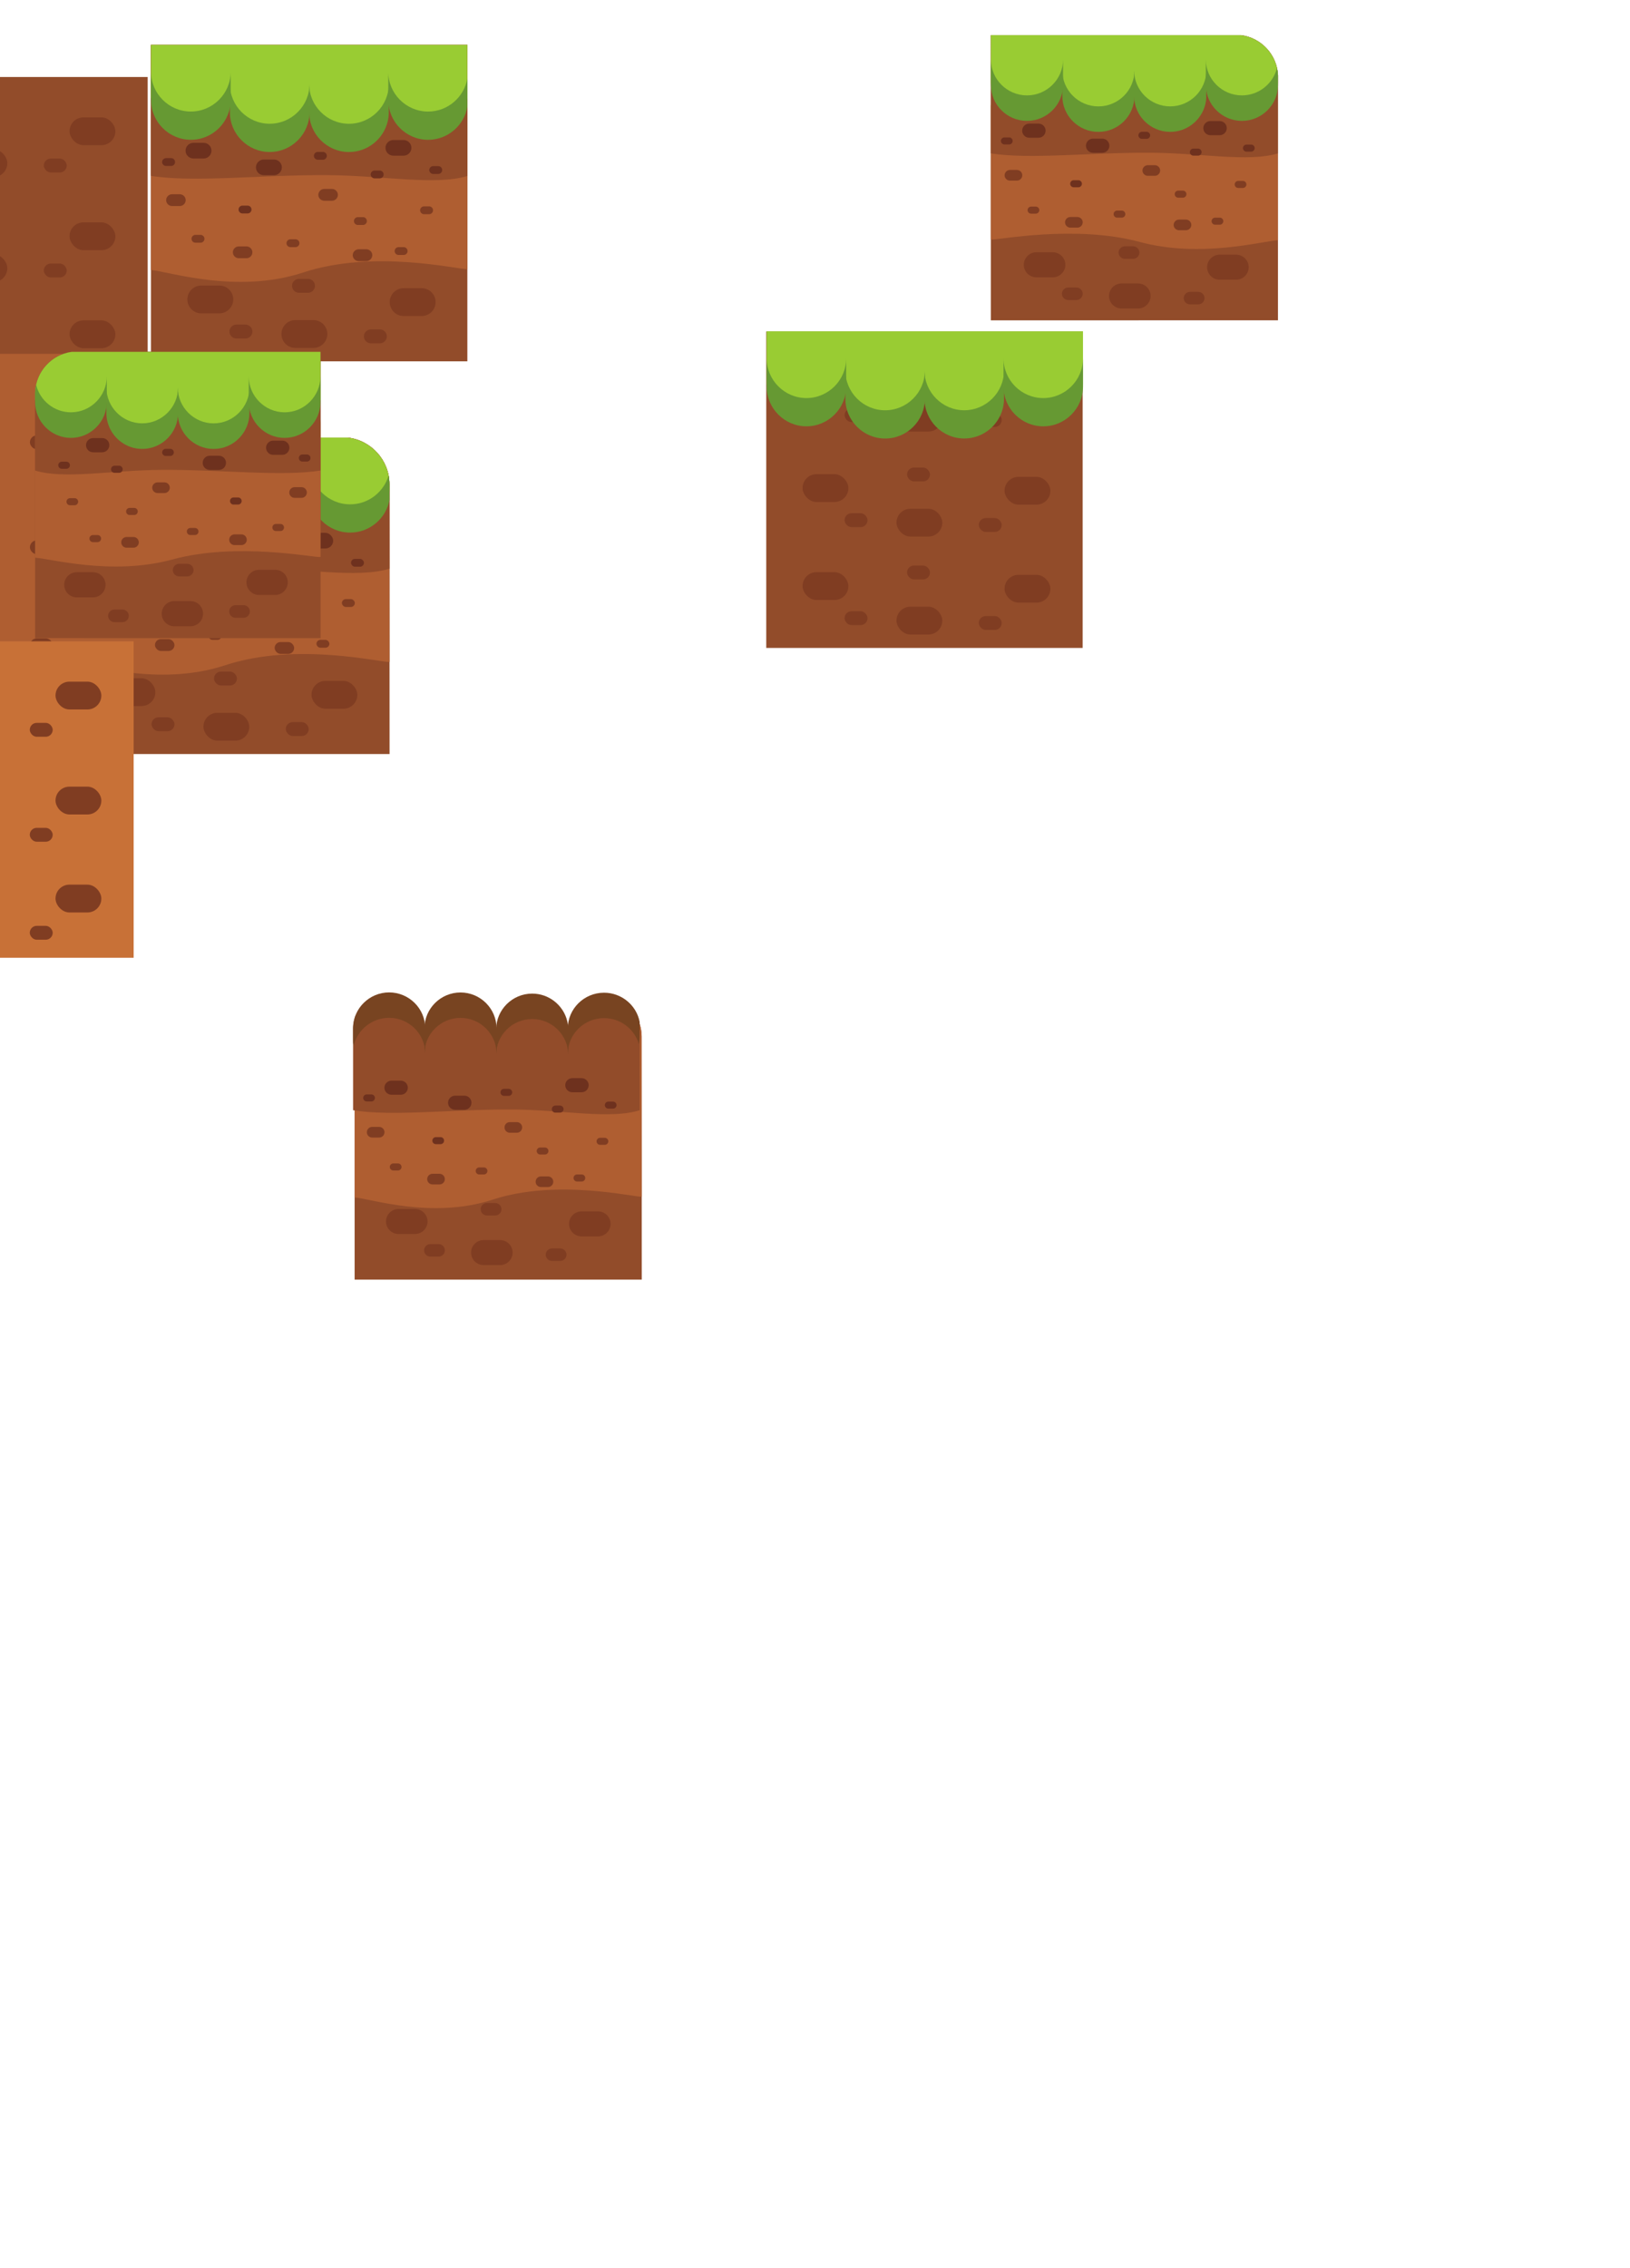 <?xml version="1.0" encoding="UTF-8" standalone="no"?>
<svg
   xmlns:dc="http://purl.org/dc/elements/1.1/"
   xmlns:cc="http://creativecommons.org/ns#"
   xmlns:rdf="http://www.w3.org/1999/02/22-rdf-syntax-ns#"
   xmlns:svg="http://www.w3.org/2000/svg"
   xmlns="http://www.w3.org/2000/svg"
   xmlns:sodipodi="http://sodipodi.sourceforge.net/DTD/sodipodi-0.dtd"
   xmlns:inkscape="http://www.inkscape.org/namespaces/inkscape"
   width="736"
   height="1024"
   viewBox="0 0 194.734 270.933"
   version="1.1"
   id="svg3565"
   inkscape:version="1.0.1 (3bc2e813f5, 2020-09-07)"
   sodipodi:docname="Тайлы равнины.svg"
   inkscape:export-filename="C:\Users\79519\Desktop\Knight\GameKnight\Graphics\Render_png\fields\grass_tileset.png"
   inkscape:export-xdpi="96"
   inkscape:export-ydpi="96">
  <title
     id="title4661">Тайл размером 256x256</title>
  <defs
     id="defs3559" />
  <sodipodi:namedview
     id="base"
     pagecolor="#ffffff"
     bordercolor="#666666"
     borderopacity="1.0"
     inkscape:pageopacity="0.0"
     inkscape:pageshadow="2"
     inkscape:zoom="1.4142136"
     inkscape:cx="143.31314"
     inkscape:cy="308.75986"
     inkscape:document-units="mm"
     inkscape:current-layer="layer1"
     showgrid="true"
     units="px"
     width="256px"
     inkscape:snap-global="true"
     inkscape:snap-others="false"
     inkscape:object-nodes="false"
     inkscape:snap-nodes="true"
     inkscape:snap-to-guides="false"
     inkscape:snap-bbox="false"
     inkscape:snap-intersection-paths="false"
     inkscape:object-paths="false"
     inkscape:document-rotation="0"
     inkscape:window-width="1920"
     inkscape:window-height="1017"
     inkscape:window-x="-8"
     inkscape:window-y="-8"
     inkscape:window-maximized="1">
    <inkscape:grid
       type="xygrid"
       id="grid5244"
       units="px"
       spacingx="38.1"
       spacingy="38.1"
       empspacing="1"
       originx="0"
       color="#ff3fff"
       opacity="0.125"
       dotted="false"
       enabled="true" />
    <inkscape:grid
       type="xygrid"
       id="grid25315"
       units="px"
       spacingx="38.1"
       spacingy="38.1"
       enabled="true"
       empspacing="1"
       originx="4.233"
       originy="4.233" />
    <inkscape:grid
       type="xygrid"
       id="grid25394"
       spacingx="38.1"
       spacingy="38.1"
       empspacing="1"
       originx="3.969"
       units="px"
       empcolor="#ff3f00"
       empopacity="0.251"
       originy="3.969" />
    <inkscape:grid
       type="xygrid"
       id="grid979"
       units="px"
       spacingx="38.1"
       spacingy="38.1"
       originy="0.265"
       empspacing="1"
       empcolor="#ff3f00"
       empopacity="0.251"
       originx="0.265" />
  </sodipodi:namedview>
  <g
     inkscape:label="Layer 1"
     inkscape:groupmode="layer"
     id="layer1"
     transform="translate(0,-26.067)">
    <g
       transform="matrix(0.003,0,0,0.003,701.938,20.105)"
       style="clip-rule:evenodd;fill-rule:evenodd;image-rendering:optimizeQuality;shape-rendering:geometricPrecision;text-rendering:geometricPrecision"
       id="g24574"
       inkscape:export-xdpi="96"
       inkscape:export-ydpi="96">
      <polygon
         class="fil26"
         points="-227968,3774 -215368,3774 -215368,16374 -227968,16374 "
         id="polygon1724"
         style="fill:#924c2a" />
      <path
         class="fil1"
         d="m -215368,12704 c -396,12 -3714,-795 -6533,132 -2686,883 -5429,-65 -6067,-95 V 3773 h 12600 z"
         id="path1726"
         inkscape:connector-curvature="0"
         style="fill:#af5e31" />
      <path
         class="fil26"
         d="m -215368,8996 c -1294,386 -3362,-20 -5568,-36 -2581,-18 -5337,305 -7032,29 V 3773 h 12600 v 5222 z"
         id="path1728"
         inkscape:connector-curvature="0"
         style="fill:#924c2a" />
      <polygon
         class="fil40"
         points="-217527,6495 -218515,5970 -218695,6482 -220450,7524 -221658,6220 -222383,6916 -224053,7137 -224824,6016 -226647,6677 -227968,5894 -227968,3774 -215368,3774 -215368,5908 -216444,6556 "
         id="polygon1730"
         style="fill:#99cc33" />
      <path
         class="fil25"
         d="m -224793,4845 v 1125 c 0,871 -713,1583 -1586,1583 v 0 c -872,0 -1586,-713 -1586,-1583 V 4845 c 0,871 713,1583 1586,1583 v 0 c 872,0 1586,-713 1586,-1583 z"
         id="path1732"
         inkscape:connector-curvature="0"
         style="fill:#669933" />
      <path
         class="fil25"
         d="m -215368,6238 c -128,745 -782,1316 -1563,1316 v 0 c -872,0 -1586,-713 -1586,-1583 V 4846 c 0,871 714,1583 1586,1583 v 0 c 781,0 1434,-571 1563,-1316 z"
         id="path1734"
         inkscape:connector-curvature="0"
         style="fill:#669933" />
      <path
         class="fil25"
         d="m -221653,5331 v 1125 c 0,871 -714,1583 -1586,1583 v 0 c -872,0 -1586,-713 -1586,-1583 V 5331 c 0,871 713,1583 1586,1583 v 0 c 872,0 1586,-713 1586,-1583 z"
         id="path1736"
         inkscape:connector-curvature="0"
         style="fill:#669933" />
      <path
         class="fil25"
         d="m -218497,5331 v 1125 c 0,130 -16,257 -46,379 -171,690 -798,1205 -1539,1205 v 0 c -872,0 -1586,-713 -1586,-1583 V 5332 c 0,871 713,1583 1586,1583 v 0 c 872,0 1586,-713 1586,-1583 z"
         id="path1738"
         inkscape:connector-curvature="0"
         style="fill:#669933" />
      <path
         class="fil2"
         d="m -225964,13356 h 720 c 305,0 554,249 554,554 v 0 c 0,305 -250,554 -554,554 h -720 c -305,0 -554,-249 -554,-554 v 0 c 0,-305 249,-554 554,-554 z"
         id="path1740"
         inkscape:connector-curvature="0"
         style="fill:#803d22" />
      <path
         class="fil2"
         d="m -222218,14732 h 720 c 305,0 554,249 554,554 v 0 c 0,305 -249,554 -554,554 h -720 c -305,0 -554,-249 -554,-554 v 0 c 0,-305 249,-554 554,-554 z"
         id="path1742"
         inkscape:connector-curvature="0"
         style="fill:#803d22" />
      <path
         class="fil2"
         d="m -217906,13462 h 720 c 305,0 554,249 554,554 v 0 c 0,305 -249,554 -554,554 h -720 c -305,0 -554,-249 -554,-554 v 0 c 0,-305 250,-554 554,-554 z"
         id="path1744"
         inkscape:connector-curvature="0"
         style="fill:#803d22" />
      <path
         class="fil35"
         d="m -226277,7674 h 406 c 172,0 313,140 313,312 v 0 c 0,172 -141,312 -313,312 h -406 c -172,0 -313,-140 -313,-312 v 0 c 0,-172 141,-312 313,-312 z"
         id="path1746"
         inkscape:connector-curvature="0"
         style="fill:#6e311e" />
      <path
         class="fil35"
         d="m -223474,8339 h 406 c 172,0 313,140 313,312 v 0 c 0,172 -141,312 -313,312 h -406 c -172,0 -313,-140 -313,-312 v 0 c 0,-172 141,-312 313,-312 z"
         id="path1748"
         inkscape:connector-curvature="0"
         style="fill:#6e311e" />
      <path
         class="fil35"
         d="m -218315,7562 h 406 c 172,0 313,140 313,312 v 0 c 0,172 -141,312 -313,312 h -406 c -172,0 -313,-140 -313,-312 v 0 c 0,-172 141,-312 313,-312 z"
         id="path1750"
         inkscape:connector-curvature="0"
         style="fill:#6e311e" />
      <path
         class="fil2"
         d="m -217093,10204 h 203 c 86,0 156,70 156,156 v 0 c 0,86 -70,156 -156,156 h -203 c -86,0 -156,-70 -156,-156 v 0 c 0,-86 70,-156 156,-156 z"
         id="path1752"
         inkscape:connector-curvature="0"
         style="fill:#803d22" />
      <path
         class="fil2"
         d="m -219728,10633 h 203 c 86,0 156,70 156,156 v 0 c 0,86 -70,156 -156,156 h -203 c -86,0 -156,-70 -156,-156 v 0 c 0,-86 70,-156 156,-156 z"
         id="path1754"
         inkscape:connector-curvature="0"
         style="fill:#803d22" />
      <path
         class="fil2"
         d="m -222414,11515 h 203 c 86,0 156,70 156,156 v 0 c 0,86 -70,156 -156,156 h -203 c -86,0 -156,-70 -156,-156 v 0 c 0,-86 70,-156 156,-156 z"
         id="path1756"
         inkscape:connector-curvature="0"
         style="fill:#803d22" />
      <path
         class="fil35"
         d="m -224323,10174 h 203 c 86,0 156,70 156,156 v 0 c 0,86 -70,156 -156,156 h -203 c -86,0 -156,-70 -156,-156 v 0 c 0,-86 70,-156 156,-156 z"
         id="path1758"
         inkscape:connector-curvature="0"
         style="fill:#6e311e" />
      <path
         class="fil2"
         d="m -226196,11339 h 203 c 86,0 156,70 156,156 v 0 c 0,86 -70,156 -156,156 h -203 c -86,0 -156,-70 -156,-156 v 0 c 0,-86 70,-156 156,-156 z"
         id="path1760"
         inkscape:connector-curvature="0"
         style="fill:#803d22" />
      <path
         class="fil2"
         d="m -218107,11827 h 203 c 86,0 156,70 156,156 v 0 c 0,86 -70,156 -156,156 h -203 c -86,0 -156,-70 -156,-156 v 0 c 0,-86 70,-156 156,-156 z"
         id="path1762"
         inkscape:connector-curvature="0"
         style="fill:#803d22" />
      <path
         class="fil35"
         d="m -221323,8036 h 203 c 86,0 156,70 156,156 v 0 c 0,86 -70,156 -156,156 h -203 c -86,0 -156,-70 -156,-156 v 0 c 0,-86 70,-156 156,-156 z"
         id="path1764"
         inkscape:connector-curvature="0"
         style="fill:#6e311e" />
      <path
         class="fil35"
         d="m -219061,8777 h 203 c 86,0 156,70 156,156 v 0 c 0,86 -70,156 -156,156 h -203 c -86,0 -156,-70 -156,-156 v 0 c 0,-86 70,-156 156,-156 z"
         id="path1766"
         inkscape:connector-curvature="0"
         style="fill:#6e311e" />
      <path
         class="fil35"
         d="m -216729,8601 h 203 c 86,0 156,70 156,156 v 0 c 0,86 -70,156 -156,156 h -203 c -86,0 -156,-70 -156,-156 v 0 c 0,-86 70,-156 156,-156 z"
         id="path1768"
         inkscape:connector-curvature="0"
         style="fill:#6e311e" />
      <path
         class="fil35"
         d="m -227367,8283 h 203 c 86,0 156,70 156,156 v 0 c 0,86 -70,156 -156,156 h -203 c -86,0 -156,-70 -156,-156 v 0 c 0,-86 70,-156 156,-156 z"
         id="path1770"
         inkscape:connector-curvature="0"
         style="fill:#6e311e" />
      <path
         class="fil2"
         d="m -224565,14911 h 360 c 152,0 277,125 277,277 v 0 c 0,152 -125,277 -277,277 h -360 c -152,0 -277,-125 -277,-277 v 0 c 0,-152 125,-277 277,-277 z"
         id="path1772"
         inkscape:connector-curvature="0"
         style="fill:#803d22" />
      <path
         class="fil2"
         d="m -222073,13091 h 360 c 152,0 277,125 277,277 v 0 c 0,152 -125,277 -277,277 h -360 c -152,0 -277,-125 -277,-277 v 0 c 0,-152 125,-277 277,-277 z"
         id="path1774"
         inkscape:connector-curvature="0"
         style="fill:#803d22" />
      <path
         class="fil2"
         d="m -219211,15103 h 360 c 152,0 277,125 277,277 v 0 c 0,152 -125,277 -277,277 h -360 c -152,0 -277,-125 -277,-277 v 0 c 0,-152 125,-277 277,-277 z"
         id="path1776"
         inkscape:connector-curvature="0"
         style="fill:#803d22" />
      <path
         class="fil2"
         d="m -224470,11798 h 306 c 130,0 236,106 236,235 v 0 c 0,129 -106,235 -236,235 h -306 c -130,0 -236,-106 -236,-235 v 0 c 0,-129 106,-235 236,-235 z"
         id="path1778"
         inkscape:connector-curvature="0"
         style="fill:#803d22" />
      <path
         class="fil2"
         d="m -227127,9721 h 306 c 130,0 236,106 236,235 v 0 c 0,129 -106,235 -236,235 h -306 c -130,0 -236,-106 -236,-235 v 0 c 0,-129 106,-235 236,-235 z"
         id="path1780"
         inkscape:connector-curvature="0"
         style="fill:#803d22" />
      <path
         class="fil2"
         d="m -221066,9510 h 306 c 130,0 236,106 236,235 v 0 c 0,129 -106,235 -236,235 h -306 c -130,0 -236,-106 -236,-235 v 0 c 0,-129 106,-235 236,-235 z"
         id="path1782"
         inkscape:connector-curvature="0"
         style="fill:#803d22" />
      <path
         class="fil2"
         d="m -219696,11913 h 306 c 130,0 236,106 236,235 v 0 c 0,129 -106,235 -236,235 h -306 c -130,0 -236,-106 -236,-235 v 0 c 0,-129 106,-235 236,-235 z"
         id="path1784"
         inkscape:connector-curvature="0"
         style="fill:#803d22" />
    </g>
    <g
       transform="matrix(0.003,0,0,0.003,663.743,-21.372)"
       style="clip-rule:evenodd;fill-rule:evenodd;image-rendering:optimizeQuality;shape-rendering:geometricPrecision;text-rendering:geometricPrecision"
       id="g24655"
       inkscape:export-xdpi="96"
       inkscape:export-ydpi="96">
      <polygon
         style="fill:#924c2a"
         class="fil26"
         points="-227967,18879 -215367,18879 -215367,31479 -227967,31479 "
         id="polygon4176" />
      <rect
         style="fill:#803d22"
         class="fil2"
         x="-226521"
         y="28463"
         width="1825"
         height="1107"
         rx="553"
         ry="553"
         id="rect4178" />
      <rect
         style="fill:#803d22"
         class="fil2"
         x="-222781"
         y="29839"
         width="1825"
         height="1107"
         rx="553"
         ry="553"
         id="rect4180" />
      <rect
         style="fill:#803d22"
         class="fil2"
         x="-218478"
         y="28569"
         width="1825"
         height="1107"
         rx="553"
         ry="553"
         id="rect4182" />
      <rect
         style="fill:#803d22"
         class="fil2"
         x="-224847"
         y="30017"
         width="913"
         height="553"
         rx="277"
         ry="277"
         id="rect4184" />
      <rect
         style="fill:#803d22"
         class="fil2"
         x="-222361"
         y="28198"
         width="913"
         height="553"
         rx="277"
         ry="277"
         id="rect4186" />
      <rect
         style="fill:#803d22"
         class="fil2"
         x="-219503"
         y="30209"
         width="913"
         height="553"
         rx="277"
         ry="277"
         id="rect4188" />
      <rect
         style="fill:#803d22"
         class="fil2"
         x="-226521"
         y="24561"
         width="1825"
         height="1107"
         rx="553"
         ry="553"
         id="rect4190" />
      <rect
         style="fill:#803d22"
         class="fil2"
         x="-222781"
         y="25937"
         width="1825"
         height="1107"
         rx="553"
         ry="553"
         id="rect4192" />
      <rect
         style="fill:#803d22"
         class="fil2"
         x="-218478"
         y="24667"
         width="1825"
         height="1107"
         rx="553"
         ry="553"
         id="rect4194" />
      <rect
         style="fill:#803d22"
         class="fil2"
         x="-224847"
         y="26115"
         width="913"
         height="553"
         rx="277"
         ry="277"
         id="rect4196" />
      <rect
         style="fill:#803d22"
         class="fil2"
         x="-222361"
         y="24296"
         width="913"
         height="553"
         rx="277"
         ry="277"
         id="rect4198" />
      <rect
         style="fill:#803d22"
         class="fil2"
         x="-219503"
         y="26307"
         width="913"
         height="553"
         rx="277"
         ry="277"
         id="rect4200" />
      <rect
         style="fill:#803d22"
         class="fil2"
         x="-226521"
         y="20380"
         width="1825"
         height="1107"
         rx="553"
         ry="553"
         id="rect4202" />
      <rect
         style="fill:#803d22"
         class="fil2"
         x="-222781"
         y="21756"
         width="1825"
         height="1107"
         rx="553"
         ry="553"
         id="rect4204" />
      <rect
         style="fill:#803d22"
         class="fil2"
         x="-218478"
         y="20486"
         width="1825"
         height="1107"
         rx="553"
         ry="553"
         id="rect4206" />
      <rect
         style="fill:#803d22"
         class="fil2"
         x="-224847"
         y="21935"
         width="913"
         height="553"
         rx="277"
         ry="277"
         id="rect4208" />
      <rect
         style="fill:#803d22"
         class="fil2"
         x="-222361"
         y="20116"
         width="913"
         height="553"
         rx="277"
         ry="277"
         id="rect4210" />
      <rect
         style="fill:#803d22"
         class="fil2"
         x="-219503"
         y="22127"
         width="913"
         height="553"
         rx="277"
         ry="277"
         id="rect4212" />
    </g>
    <g
       transform="matrix(0.003,0,0,0.003,756.205,-27.033)"
       style="clip-rule:evenodd;fill-rule:evenodd;image-rendering:optimizeQuality;shape-rendering:geometricPrecision;text-rendering:geometricPrecision"
       id="g24411"
       inkscape:export-xdpi="96"
       inkscape:export-ydpi="96">
      <path
         class="fil26"
         d="m -247485,35123 h 9251 c 937,98 1674,896 1674,1858 l 6,10742 h -12600 v -1724 -9172 c 74,-892 781,-1612 1668,-1704 z"
         id="path37789"
         inkscape:connector-curvature="0"
         style="fill:#924c2a" />
      <path
         class="fil1"
         d="m -247485,35123 h 9251 c 937,98 1674,896 1674,1858 l 4,7073 c -284,47 -3672,-812 -6541,133 -2681,883 -5419,-65 -6056,-95 v -7265 c 74,-892 781,-1612 1668,-1704 z"
         id="path37791"
         inkscape:connector-curvature="0"
         style="fill:#af5e31" />
      <path
         class="fil26"
         d="m -247485,35123 h 9251 c 937,98 1674,896 1674,1858 l 2,3362 c -1291,395 -3364,-15 -5576,-30 -2577,-18 -5328,304 -7019,29 v -3514 c 74,-892 781,-1612 1668,-1704 z"
         id="path37793"
         inkscape:connector-curvature="0"
         style="fill:#924c2a" />
      <path
         class="fil40"
         d="m -247499,35123 h 9263 c 939,98 1677,896 1677,1858 v 282 l -1072,646 -1083,-61 -988,-525 -179,511 -1755,1042 -1207,-1304 -725,696 -1669,221 -771,-1121 -1822,661 -1320,-782 1,-578 c 139,-818 814,-1459 1649,-1546 z"
         id="path37795"
         inkscape:connector-curvature="0"
         style="fill:#99cc33" />
      <path
         class="fil25"
         d="m -245984,36199 v 1125 c 0,871 -713,1583 -1585,1583 v 0 c -871,0 -1585,-712 -1585,-1583 v -536 c 4,-39 0,-80 4,-119 4,-40 14,-77 24,-116 162,702 807,1229 1557,1229 v 0 c 871,0 1585,-712 1585,-1583 z"
         id="path37797"
         inkscape:connector-curvature="0"
         style="fill:#669933" />
      <path
         class="fil25"
         d="m -236559,37613 c -138,733 -789,1293 -1566,1293 v 0 c -876,0 -1593,-712 -1593,-1583 v -1125 c 0,871 717,1583 1593,1583 v 0 c 726,0 1342,-489 1532,-1151 22,114 34,231 34,350 v 632 z"
         id="path37799"
         inkscape:connector-curvature="0"
         style="fill:#669933" />
      <path
         class="fil25"
         d="m -242850,36685 v 1125 c 0,871 -712,1583 -1583,1583 v 0 c -870,0 -1583,-712 -1583,-1583 v -1125 c 0,871 712,1583 1583,1583 v 0 c 871,0 1583,-712 1583,-1583 z"
         id="path37801"
         inkscape:connector-curvature="0"
         style="fill:#669933" />
      <path
         class="fil25"
         d="m -239699,36685 v 1125 c 0,130 -16,257 -46,378 -171,689 -797,1204 -1537,1204 v 0 c -871,0 -1583,-712 -1583,-1583 v -1125 c 0,871 712,1583 1583,1583 v 0 c 870,0 1583,-712 1583,-1583 z"
         id="path37803"
         inkscape:connector-curvature="0"
         style="fill:#669933" />
      <rect
         class="fil2"
         x="-247706"
         y="44706"
         width="1825"
         height="1107"
         rx="553"
         ry="553"
         id="rect37805"
         style="fill:#803d22" />
      <rect
         class="fil2"
         x="-243967"
         y="46082"
         width="1825"
         height="1107"
         rx="553"
         ry="553"
         id="rect37807"
         style="fill:#803d22" />
      <rect
         class="fil2"
         x="-239663"
         y="44812"
         width="1825"
         height="1107"
         rx="553"
         ry="553"
         id="rect37809"
         style="fill:#803d22" />
      <rect
         class="fil35"
         x="-247777"
         y="39026"
         width="1029"
         height="624"
         rx="312"
         ry="312"
         id="rect37811"
         style="fill:#6e311e" />
      <rect
         class="fil35"
         x="-244980"
         y="39691"
         width="1029"
         height="624"
         rx="312"
         ry="312"
         id="rect37813"
         style="fill:#6e311e" />
      <rect
         class="fil35"
         x="-239829"
         y="38915"
         width="1029"
         height="624"
         rx="312"
         ry="312"
         id="rect37815"
         style="fill:#6e311e" />
      <rect
         class="fil2"
         x="-238453"
         y="41555"
         width="515"
         height="312"
         rx="156"
         ry="156"
         id="rect37817"
         style="fill:#803d22" />
      <rect
         class="fil2"
         x="-241084"
         y="41984"
         width="515"
         height="312"
         rx="156"
         ry="156"
         id="rect37819"
         style="fill:#803d22" />
      <rect
         class="fil2"
         x="-243765"
         y="42866"
         width="515"
         height="312"
         rx="156"
         ry="156"
         id="rect37821"
         style="fill:#803d22" />
      <rect
         class="fil35"
         x="-245670"
         y="41525"
         width="515"
         height="312"
         rx="156"
         ry="156"
         id="rect37823"
         style="fill:#6e311e" />
      <rect
         class="fil2"
         x="-247540"
         y="42690"
         width="515"
         height="312"
         rx="156"
         ry="156"
         id="rect37825"
         style="fill:#803d22" />
      <rect
         class="fil2"
         x="-239466"
         y="43178"
         width="515"
         height="312"
         rx="156"
         ry="156"
         id="rect37827"
         style="fill:#803d22" />
      <rect
         class="fil35"
         x="-242676"
         y="39388"
         width="515"
         height="312"
         rx="156"
         ry="156"
         id="rect37829"
         style="fill:#6e311e" />
      <rect
         class="fil35"
         x="-240419"
         y="40129"
         width="515"
         height="312"
         rx="156"
         ry="156"
         id="rect37831"
         style="fill:#6e311e" />
      <rect
         class="fil35"
         x="-238090"
         y="39953"
         width="515"
         height="312"
         rx="156"
         ry="156"
         id="rect37833"
         style="fill:#6e311e" />
      <rect
         class="fil35"
         x="-248709"
         y="39635"
         width="515"
         height="312"
         rx="156"
         ry="156"
         id="rect37835"
         style="fill:#6e311e" />
      <rect
         class="fil2"
         x="-246033"
         y="46260"
         width="913"
         height="553"
         rx="277"
         ry="277"
         id="rect37837"
         style="fill:#803d22" />
      <rect
         class="fil2"
         x="-243546"
         y="44441"
         width="913"
         height="553"
         rx="277"
         ry="277"
         id="rect37839"
         style="fill:#803d22" />
      <rect
         class="fil2"
         x="-240688"
         y="46452"
         width="913"
         height="553"
         rx="277"
         ry="277"
         id="rect37841"
         style="fill:#803d22" />
      <rect
         class="fil2"
         x="-245897"
         y="43148"
         width="776"
         height="471"
         rx="235"
         ry="235"
         id="rect37843"
         style="fill:#803d22" />
      <rect
         class="fil2"
         x="-248549"
         y="41073"
         width="776"
         height="471"
         rx="235"
         ry="235"
         id="rect37845"
         style="fill:#803d22" />
      <rect
         class="fil2"
         x="-242499"
         y="40861"
         width="776"
         height="471"
         rx="235"
         ry="235"
         id="rect37847"
         style="fill:#803d22" />
      <rect
         class="fil2"
         x="-241131"
         y="43264"
         width="776"
         height="471"
         rx="235"
         ry="235"
         id="rect37849"
         style="fill:#803d22" />
    </g>
    <g
       transform="matrix(0.003,0,0,0.003,672.124,66.131)"
       style="clip-rule:evenodd;fill-rule:evenodd;image-rendering:optimizeQuality;shape-rendering:geometricPrecision;text-rendering:geometricPrecision"
       id="g24595"
       inkscape:export-xdpi="96"
       inkscape:export-ydpi="96">
      <g
         id="g25392"
         transform="translate(-3347.179,13586.11)">
        <polygon
           style="fill:#af5e31"
           id="polygon38639"
           points="-227967,-253 -227967,-12853 -215367,-12853 -215367,-253 "
           class="fil1" />
        <rect
           style="fill:#803d22"
           id="rect38641"
           ry="553"
           rx="553"
           height="1107"
           width="1825"
           y="-3270"
           x="-226521"
           class="fil2" />
        <rect
           style="fill:#803d22"
           id="rect38643"
           ry="553"
           rx="553"
           height="1107"
           width="1825"
           y="-1894"
           x="-222781"
           class="fil2" />
        <rect
           style="fill:#803d22"
           id="rect38645"
           ry="553"
           rx="553"
           height="1107"
           width="1825"
           y="-3164"
           x="-218478"
           class="fil2" />
        <rect
           style="fill:#803d22"
           id="rect38647"
           ry="277"
           rx="277"
           height="553"
           width="913"
           y="-1716"
           x="-224847"
           class="fil2" />
        <rect
           style="fill:#803d22"
           id="rect38649"
           ry="277"
           rx="277"
           height="553"
           width="913"
           y="-3535"
           x="-222361"
           class="fil2" />
        <rect
           style="fill:#803d22"
           id="rect38651"
           ry="277"
           rx="277"
           height="553"
           width="913"
           y="-1524"
           x="-219503"
           class="fil2" />
        <rect
           style="fill:#803d22"
           id="rect38653"
           ry="553"
           rx="553"
           height="1107"
           width="1825"
           y="-7172"
           x="-226521"
           class="fil2" />
        <rect
           style="fill:#803d22"
           id="rect38655"
           ry="553"
           rx="553"
           height="1107"
           width="1825"
           y="-5796"
           x="-222781"
           class="fil2" />
        <rect
           style="fill:#803d22"
           id="rect38657"
           ry="553"
           rx="553"
           height="1107"
           width="1825"
           y="-7066"
           x="-218478"
           class="fil2" />
        <rect
           style="fill:#803d22"
           id="rect38659"
           ry="277"
           rx="277"
           height="553"
           width="913"
           y="-5618"
           x="-224847"
           class="fil2" />
        <rect
           style="fill:#803d22"
           id="rect38661"
           ry="277"
           rx="277"
           height="553"
           width="913"
           y="-7437"
           x="-222361"
           class="fil2" />
        <rect
           style="fill:#803d22"
           id="rect38663"
           ry="277"
           rx="277"
           height="553"
           width="913"
           y="-5426"
           x="-219503"
           class="fil2" />
        <rect
           style="fill:#803d22"
           id="rect38665"
           ry="553"
           rx="553"
           height="1107"
           width="1825"
           y="-11352"
           x="-226521"
           class="fil2" />
        <rect
           style="fill:#803d22"
           id="rect38667"
           ry="553"
           rx="553"
           height="1107"
           width="1825"
           y="-9977"
           x="-222781"
           class="fil2" />
        <rect
           style="fill:#803d22"
           id="rect38669"
           ry="553"
           rx="553"
           height="1107"
           width="1825"
           y="-11247"
           x="-218478"
           class="fil2" />
        <rect
           style="fill:#803d22"
           id="rect38671"
           ry="277"
           rx="277"
           height="553"
           width="913"
           y="-9798"
           x="-224847"
           class="fil2" />
        <rect
           style="fill:#803d22"
           id="rect38673"
           ry="277"
           rx="277"
           height="553"
           width="913"
           y="-11617"
           x="-222361"
           class="fil2" />
        <rect
           style="fill:#803d22"
           id="rect38675"
           ry="277"
           rx="277"
           height="553"
           width="913"
           y="-9606"
           x="-219503"
           class="fil2" />
      </g>
    </g>
    <g
       id="g25313"
       transform="matrix(-0.506,0,0,0.503,221.355,-16.985)"
       inkscape:export-xdpi="96"
       inkscape:export-ydpi="96">
      <path
         style="clip-rule:evenodd;fill:#924c2a;fill-rule:evenodd;stroke-width:0.005;image-rendering:optimizeQuality;shape-rendering:geometricPrecision;text-rendering:geometricPrecision"
         inkscape:connector-curvature="0"
         id="path25187"
         d="M 203.515,93.937 H 144.438 c -4.767,0.635 -8.501,4.649 -8.711,9.529 v 58.189 l 67.793,0.011 V 93.937 Z"
         class="fil26" />
      <path
         style="clip-rule:evenodd;fill:#af5e31;fill-rule:evenodd;stroke-width:0.005;image-rendering:optimizeQuality;shape-rendering:geometricPrecision;text-rendering:geometricPrecision"
         inkscape:connector-curvature="0"
         id="path25189"
         d="m 135.732,102.89 h 59.077 c 4.767,0.523 8.501,3.829 8.711,7.849 v 31.728 c -1.453,0.226 -19.735,-3.608 -35.209,0.594 -14.419,3.913 -29.14,-0.284 -32.584,-0.421 v -39.75 z"
         class="fil1" />
      <path
         style="clip-rule:evenodd;fill:#924c2a;fill-rule:evenodd;stroke-width:0.005;image-rendering:optimizeQuality;shape-rendering:geometricPrecision;text-rendering:geometricPrecision"
         inkscape:connector-curvature="0"
         id="path25191"
         d="M 203.515,93.937 H 144.438 c -4.767,0.635 -8.501,4.649 -8.711,9.529 v 18.546 c 6.941,2.136 18.11,-0.075 30.028,-0.156 13.86,-0.097 28.661,1.636 37.76,0.156 V 93.931 Z"
         class="fil26" />
      <path
         style="clip-rule:evenodd;fill:#99cc33;fill-rule:evenodd;stroke-width:0.005;image-rendering:optimizeQuality;shape-rendering:geometricPrecision;text-rendering:geometricPrecision"
         inkscape:connector-curvature="0"
         id="path25193"
         d="M 203.515,93.937 H 144.438 c -4.767,0.635 -8.501,4.649 -8.711,9.529 v 1.899 l 5.902,3.562 5.816,-0.328 5.305,-2.825 0.963,2.749 9.432,5.606 6.483,-7.016 3.895,3.745 8.969,1.189 4.143,-6.031 9.792,3.557 7.086,-4.207 V 93.931 Z"
         class="fil40" />
      <path
         style="clip-rule:evenodd;fill:#669933;fill-rule:evenodd;stroke-width:0.005;image-rendering:optimizeQuality;shape-rendering:geometricPrecision;text-rendering:geometricPrecision"
         inkscape:connector-curvature="0"
         id="path25195"
         d="m 186.47,99.726 v 6.053 c 0,4.686 3.831,8.517 8.517,8.517 v 0 c 4.686,0 8.517,-3.831 8.517,-8.517 v -6.053 c 0,4.686 -3.831,8.517 -8.517,8.517 v 0 c -4.686,0 -8.517,-3.831 -8.517,-8.517 z"
         class="fil25" />
      <path
         style="clip-rule:evenodd;fill:#669933;fill-rule:evenodd;stroke-width:0.005;image-rendering:optimizeQuality;shape-rendering:geometricPrecision;text-rendering:geometricPrecision"
         inkscape:connector-curvature="0"
         id="path25197"
         d="m 135.722,103.525 v 2.254 c 0,4.686 3.831,8.517 8.517,8.517 v 0 c 4.686,0 8.517,-3.831 8.517,-8.517 v -6.053 c 0,4.686 -3.831,8.517 -8.517,8.517 v 0 c -4.003,0 -7.382,-2.798 -8.28,-6.532 -0.135,0.587 -0.21,1.194 -0.237,1.813 z"
         class="fil25" />
      <path
         style="clip-rule:evenodd;fill:#669933;fill-rule:evenodd;stroke-width:0.005;image-rendering:optimizeQuality;shape-rendering:geometricPrecision;text-rendering:geometricPrecision"
         inkscape:connector-curvature="0"
         id="path25199"
         d="m 169.607,102.341 v 6.053 c 0,4.686 3.831,8.517 8.517,8.517 v 0 c 4.686,0 8.517,-3.831 8.517,-8.517 v -6.053 c 0,4.686 -3.831,8.517 -8.517,8.517 v 0 c -4.686,0 -8.517,-3.831 -8.517,-8.517 z"
         class="fil25" />
      <path
         style="clip-rule:evenodd;fill:#669933;fill-rule:evenodd;stroke-width:0.005;image-rendering:optimizeQuality;shape-rendering:geometricPrecision;text-rendering:geometricPrecision"
         inkscape:connector-curvature="0"
         id="path25201"
         d="m 152.654,102.341 v 6.053 c 0,0.7 0.086,1.383 0.247,2.034 0.92,3.707 4.288,6.478 8.27,6.478 v 0 c 4.686,0 8.517,-3.831 8.517,-8.517 v -6.053 c 0,4.686 -3.831,8.517 -8.517,8.517 v 0 c -4.686,0 -8.517,-3.831 -8.517,-8.517 z"
         class="fil25" />
      <path
         style="clip-rule:evenodd;fill:#803d22;fill-rule:evenodd;stroke-width:0.005;image-rendering:optimizeQuality;shape-rendering:geometricPrecision;text-rendering:geometricPrecision"
         inkscape:connector-curvature="0"
         id="path25203"
         d="m 192.765,145.497 h -3.869 c -1.636,0 -2.975,1.34 -2.975,2.975 v 0 c 0,1.636 1.34,2.975 2.975,2.975 h 3.869 c 1.636,0 2.975,-1.34 2.975,-2.975 v 0 c 0,-1.636 -1.34,-2.975 -2.975,-2.975 z"
         class="fil2" />
      <path
         style="clip-rule:evenodd;fill:#803d22;fill-rule:evenodd;stroke-width:0.005;image-rendering:optimizeQuality;shape-rendering:geometricPrecision;text-rendering:geometricPrecision"
         inkscape:connector-curvature="0"
         id="path25205"
         d="m 172.642,152.9 h -3.869 c -1.636,0 -2.975,1.34 -2.975,2.975 v 0 c 0,1.636 1.34,2.975 2.975,2.975 h 3.869 c 1.636,0 2.975,-1.34 2.975,-2.975 v 0 c 0,-1.636 -1.34,-2.975 -2.975,-2.975 z"
         class="fil2" />
      <path
         style="clip-rule:evenodd;fill:#803d22;fill-rule:evenodd;stroke-width:0.005;image-rendering:optimizeQuality;shape-rendering:geometricPrecision;text-rendering:geometricPrecision"
         inkscape:connector-curvature="0"
         id="path25207"
         d="m 149.485,146.067 h -3.869 c -1.636,0 -2.975,1.34 -2.975,2.975 v 0 c 0,1.636 1.34,2.975 2.975,2.975 h 3.869 c 1.636,0 2.975,-1.34 2.975,-2.975 v 0 c 0,-1.636 -1.34,-2.975 -2.975,-2.975 z"
         class="fil2" />
      <path
         style="clip-rule:evenodd;fill:#6e311e;fill-rule:evenodd;stroke-width:0.005;image-rendering:optimizeQuality;shape-rendering:geometricPrecision;text-rendering:geometricPrecision"
         inkscape:connector-curvature="0"
         id="path25209"
         d="m 194.443,114.942 h -2.179 c -0.925,0 -1.679,0.753 -1.679,1.679 v 0 c 0,0.925 0.753,1.679 1.679,1.679 h 2.179 c 0.925,0 1.679,-0.753 1.679,-1.679 v 0 c 0,-0.925 -0.753,-1.679 -1.679,-1.679 z"
         class="fil35" />
      <path
         style="clip-rule:evenodd;fill:#6e311e;fill-rule:evenodd;stroke-width:0.005;image-rendering:optimizeQuality;shape-rendering:geometricPrecision;text-rendering:geometricPrecision"
         inkscape:connector-curvature="0"
         id="path25211"
         d="M 179.389,118.514 H 177.21 c -0.925,0 -1.679,0.753 -1.679,1.679 v 0 c 0,0.925 0.753,1.679 1.679,1.679 h 2.179 c 0.925,0 1.679,-0.753 1.679,-1.679 v 0 c 0,-0.925 -0.753,-1.679 -1.679,-1.679 z"
         class="fil35" />
      <path
         style="clip-rule:evenodd;fill:#6e311e;fill-rule:evenodd;stroke-width:0.005;image-rendering:optimizeQuality;shape-rendering:geometricPrecision;text-rendering:geometricPrecision"
         inkscape:connector-curvature="0"
         id="path25213"
         d="m 151.675,114.339 h -2.179 c -0.925,0 -1.679,0.753 -1.679,1.679 v 0 c 0,0.925 0.753,1.679 1.679,1.679 h 2.179 c 0.925,0 1.679,-0.753 1.679,-1.679 v 0 c 0,-0.925 -0.753,-1.679 -1.679,-1.679 z"
         class="fil35" />
      <path
         style="clip-rule:evenodd;fill:#803d22;fill-rule:evenodd;stroke-width:0.005;image-rendering:optimizeQuality;shape-rendering:geometricPrecision;text-rendering:geometricPrecision"
         inkscape:connector-curvature="0"
         id="path25215"
         d="m 145.111,128.549 h -1.092 c -0.463,0 -0.839,0.377 -0.839,0.839 v 0 c 0,0.463 0.377,0.839 0.839,0.839 h 1.092 c 0.463,0 0.839,-0.377 0.839,-0.839 v 0 c 0,-0.463 -0.377,-0.839 -0.839,-0.839 z"
         class="fil2" />
      <path
         style="clip-rule:evenodd;fill:#803d22;fill-rule:evenodd;stroke-width:0.005;image-rendering:optimizeQuality;shape-rendering:geometricPrecision;text-rendering:geometricPrecision"
         inkscape:connector-curvature="0"
         id="path25217"
         d="m 159.272,130.857 h -1.092 c -0.463,0 -0.839,0.377 -0.839,0.839 v 0 c 0,0.463 0.377,0.839 0.839,0.839 h 1.092 c 0.463,0 0.839,-0.377 0.839,-0.839 v 0 c 0,-0.463 -0.377,-0.839 -0.839,-0.839 z"
         class="fil2" />
      <path
         style="clip-rule:evenodd;fill:#803d22;fill-rule:evenodd;stroke-width:0.005;image-rendering:optimizeQuality;shape-rendering:geometricPrecision;text-rendering:geometricPrecision"
         inkscape:connector-curvature="0"
         id="path25219"
         d="m 173.697,135.597 h -1.092 c -0.463,0 -0.839,0.377 -0.839,0.839 v 0 c 0,0.463 0.377,0.839 0.839,0.839 h 1.092 c 0.463,0 0.839,-0.377 0.839,-0.839 v 0 c 0,-0.463 -0.377,-0.839 -0.839,-0.839 z"
         class="fil2" />
      <path
         style="clip-rule:evenodd;fill:#6e311e;fill-rule:evenodd;stroke-width:0.005;image-rendering:optimizeQuality;shape-rendering:geometricPrecision;text-rendering:geometricPrecision"
         inkscape:connector-curvature="0"
         id="path25221"
         d="m 183.946,128.387 h -1.092 c -0.463,0 -0.839,0.377 -0.839,0.839 v 0 c 0,0.463 0.377,0.839 0.839,0.839 h 1.092 c 0.463,0 0.839,-0.377 0.839,-0.839 v 0 c 0,-0.463 -0.377,-0.839 -0.839,-0.839 z"
         class="fil35" />
      <path
         style="clip-rule:evenodd;fill:#803d22;fill-rule:evenodd;stroke-width:0.005;image-rendering:optimizeQuality;shape-rendering:geometricPrecision;text-rendering:geometricPrecision"
         inkscape:connector-curvature="0"
         id="path25223"
         d="m 194.008,134.65 h -1.092 c -0.463,0 -0.839,0.377 -0.839,0.839 v 0 c 0,0.463 0.377,0.839 0.839,0.839 h 1.092 c 0.463,0 0.839,-0.377 0.839,-0.839 v 0 c 0,-0.463 -0.377,-0.839 -0.839,-0.839 z"
         class="fil2" />
      <path
         style="clip-rule:evenodd;fill:#803d22;fill-rule:evenodd;stroke-width:0.005;image-rendering:optimizeQuality;shape-rendering:geometricPrecision;text-rendering:geometricPrecision"
         inkscape:connector-curvature="0"
         id="path25225"
         d="m 150.561,137.276 h -1.092 c -0.463,0 -0.839,0.377 -0.839,0.839 v 0 c 0,0.463 0.377,0.839 0.839,0.839 h 1.092 c 0.463,0 0.839,-0.377 0.839,-0.839 v 0 c 0,-0.463 -0.377,-0.839 -0.839,-0.839 z"
         class="fil2" />
      <path
         style="clip-rule:evenodd;fill:#6e311e;fill-rule:evenodd;stroke-width:0.005;image-rendering:optimizeQuality;shape-rendering:geometricPrecision;text-rendering:geometricPrecision"
         inkscape:connector-curvature="0"
         id="path25227"
         d="m 167.837,116.889 h -1.092 c -0.463,0 -0.839,0.377 -0.839,0.839 v 0 c 0,0.463 0.377,0.839 0.839,0.839 h 1.092 c 0.463,0 0.839,-0.377 0.839,-0.839 v 0 c 0,-0.463 -0.377,-0.839 -0.839,-0.839 z"
         class="fil35" />
      <path
         style="clip-rule:evenodd;fill:#6e311e;fill-rule:evenodd;stroke-width:0.005;image-rendering:optimizeQuality;shape-rendering:geometricPrecision;text-rendering:geometricPrecision"
         inkscape:connector-curvature="0"
         id="path25229"
         d="m 155.688,120.876 h -1.092 c -0.463,0 -0.839,0.377 -0.839,0.839 v 0 c 0,0.463 0.377,0.839 0.839,0.839 h 1.092 c 0.463,0 0.839,-0.377 0.839,-0.839 v 0 c 0,-0.463 -0.377,-0.839 -0.839,-0.839 z"
         class="fil35" />
      <path
         style="clip-rule:evenodd;fill:#6e311e;fill-rule:evenodd;stroke-width:0.005;image-rendering:optimizeQuality;shape-rendering:geometricPrecision;text-rendering:geometricPrecision"
         inkscape:connector-curvature="0"
         id="path25231"
         d="m 143.157,119.924 h -1.092 c -0.463,0 -0.839,0.377 -0.839,0.839 v 0 c 0,0.463 0.377,0.839 0.839,0.839 h 1.092 c 0.463,0 0.839,-0.377 0.839,-0.839 v 0 c 0,-0.463 -0.377,-0.839 -0.839,-0.839 z"
         class="fil35" />
      <path
         style="clip-rule:evenodd;fill:#6e311e;fill-rule:evenodd;stroke-width:0.005;image-rendering:optimizeQuality;shape-rendering:geometricPrecision;text-rendering:geometricPrecision"
         inkscape:connector-curvature="0"
         id="path25233"
         d="m 200.297,118.219 h -1.092 c -0.463,0 -0.839,0.377 -0.839,0.839 v 0 c 0,0.463 0.377,0.839 0.839,0.839 h 1.092 c 0.463,0 0.839,-0.377 0.839,-0.839 v 0 c 0,-0.463 -0.377,-0.839 -0.839,-0.839 z"
         class="fil35" />
      <path
         style="clip-rule:evenodd;fill:#803d22;fill-rule:evenodd;stroke-width:0.005;image-rendering:optimizeQuality;shape-rendering:geometricPrecision;text-rendering:geometricPrecision"
         inkscape:connector-curvature="0"
         id="path25235"
         d="m 185.248,153.864 h -1.931 c -0.818,0 -1.49,0.673 -1.49,1.49 v 0 c 0,0.818 0.673,1.49 1.49,1.49 h 1.931 c 0.818,0 1.49,-0.672 1.49,-1.49 v 0 c 0,-0.818 -0.672,-1.49 -1.49,-1.49 z"
         class="fil2" />
      <path
         style="clip-rule:evenodd;fill:#803d22;fill-rule:evenodd;stroke-width:0.005;image-rendering:optimizeQuality;shape-rendering:geometricPrecision;text-rendering:geometricPrecision"
         inkscape:connector-curvature="0"
         id="path25237"
         d="m 171.867,144.077 h -1.932 c -0.818,0 -1.49,0.672 -1.49,1.49 v 0 c 0,0.818 0.672,1.49 1.49,1.49 h 1.932 c 0.818,0 1.49,-0.672 1.49,-1.49 v 0 c 0,-0.818 -0.673,-1.49 -1.49,-1.49 z"
         class="fil2" />
      <path
         style="clip-rule:evenodd;fill:#803d22;fill-rule:evenodd;stroke-width:0.005;image-rendering:optimizeQuality;shape-rendering:geometricPrecision;text-rendering:geometricPrecision"
         inkscape:connector-curvature="0"
         id="path25239"
         d="m 156.49,154.897 h -1.932 c -0.818,0 -1.49,0.673 -1.49,1.49 v 0 c 0,0.818 0.672,1.49 1.49,1.49 h 1.932 c 0.818,0 1.49,-0.673 1.49,-1.49 v 0 c 0,-0.818 -0.673,-1.49 -1.49,-1.49 z"
         class="fil2" />
      <path
         style="clip-rule:evenodd;fill:#803d22;fill-rule:evenodd;stroke-width:0.005;image-rendering:optimizeQuality;shape-rendering:geometricPrecision;text-rendering:geometricPrecision"
         inkscape:connector-curvature="0"
         id="path25241"
         d="m 184.737,137.12 h -1.646 c -0.694,0 -1.264,0.57 -1.264,1.264 v 0 c 0,0.694 0.57,1.264 1.264,1.264 h 1.646 c 0.694,0 1.264,-0.57 1.264,-1.264 v 0 c 0,-0.694 -0.57,-1.264 -1.264,-1.264 z"
         class="fil2" />
      <path
         style="clip-rule:evenodd;fill:#803d22;fill-rule:evenodd;stroke-width:0.005;image-rendering:optimizeQuality;shape-rendering:geometricPrecision;text-rendering:geometricPrecision"
         inkscape:connector-curvature="0"
         id="path25243"
         d="m 199.006,125.95 h -1.646 c -0.694,0 -1.264,0.57 -1.264,1.264 v 0 c 0,0.694 0.57,1.264 1.264,1.264 h 1.646 c 0.694,0 1.264,-0.57 1.264,-1.264 v 0 c 0,-0.694 -0.57,-1.264 -1.264,-1.264 z"
         class="fil2" />
      <path
         style="clip-rule:evenodd;fill:#803d22;fill-rule:evenodd;stroke-width:0.005;image-rendering:optimizeQuality;shape-rendering:geometricPrecision;text-rendering:geometricPrecision"
         inkscape:connector-curvature="0"
         id="path25245"
         d="m 166.455,124.815 h -1.646 c -0.694,0 -1.264,0.57 -1.264,1.264 v 0 c 0,0.694 0.57,1.264 1.264,1.264 h 1.646 c 0.694,0 1.264,-0.57 1.264,-1.264 v 0 c 0,-0.694 -0.57,-1.264 -1.264,-1.264 z"
         class="fil2" />
      <path
         style="clip-rule:evenodd;fill:#803d22;fill-rule:evenodd;stroke-width:0.005;image-rendering:optimizeQuality;shape-rendering:geometricPrecision;text-rendering:geometricPrecision"
         inkscape:connector-curvature="0"
         id="path25247"
         d="m 159.094,137.738 h -1.646 c -0.694,0 -1.264,0.57 -1.264,1.264 v 0 c 0,0.694 0.57,1.264 1.264,1.264 h 1.646 c 0.694,0 1.264,-0.57 1.264,-1.264 v 0 c 0,-0.694 -0.57,-1.264 -1.264,-1.264 z"
         class="fil2" />
    </g>
    <g
       transform="matrix(0.003,0,0,0.003,376.654,93.734)"
       style="clip-rule:evenodd;fill-rule:evenodd;image-rendering:optimizeQuality;shape-rendering:geometricPrecision;text-rendering:geometricPrecision"
       id="_459186856"
       inkscape:export-xdpi="96"
       inkscape:export-ydpi="96">
      <g
         id="g1834">
        <polygon
           style="fill:#924c2a"
           id="polygon1796"
           points="-95037,3243 -95037,-9357 -82437,-9357 -82437,3243 "
           class="fil1" />
        <rect
           style="fill:#803d22"
           id="rect1798"
           ry="553"
           rx="553"
           height="1107"
           width="1825"
           y="227"
           x="-93591"
           class="fil4" />
        <rect
           style="fill:#803d22"
           id="rect1800"
           ry="553"
           rx="553"
           height="1107"
           width="1825"
           y="1602"
           x="-89851"
           class="fil4" />
        <rect
           style="fill:#803d22"
           id="rect1802"
           ry="553"
           rx="553"
           height="1107"
           width="1825"
           y="332"
           x="-85547"
           class="fil4" />
        <rect
           style="fill:#803d22"
           id="rect1804"
           ry="277"
           rx="277"
           height="553"
           width="913"
           y="1781"
           x="-91917"
           class="fil4" />
        <rect
           style="fill:#803d22"
           id="rect1806"
           ry="277"
           rx="277"
           height="553"
           width="913"
           y="-38"
           x="-89430"
           class="fil4" />
        <rect
           style="fill:#803d22"
           id="rect1808"
           ry="277"
           rx="277"
           height="553"
           width="913"
           y="1973"
           x="-86573"
           class="fil4" />
        <rect
           style="fill:#803d22"
           id="rect1810"
           ry="553"
           rx="553"
           height="1107"
           width="1825"
           y="-3675"
           x="-93591"
           class="fil4" />
        <rect
           style="fill:#803d22"
           id="rect1812"
           ry="553"
           rx="553"
           height="1107"
           width="1825"
           y="-2299"
           x="-89851"
           class="fil4" />
        <rect
           style="fill:#803d22"
           id="rect1814"
           ry="553"
           rx="553"
           height="1107"
           width="1825"
           y="-3569"
           x="-85547"
           class="fil4" />
        <rect
           style="fill:#803d22"
           id="rect1816"
           ry="277"
           rx="277"
           height="553"
           width="913"
           y="-2121"
           x="-91917"
           class="fil4" />
        <rect
           style="fill:#803d22"
           id="rect1818"
           ry="277"
           rx="277"
           height="553"
           width="913"
           y="-3940"
           x="-89430"
           class="fil4" />
        <rect
           style="fill:#803d22"
           id="rect1820"
           ry="277"
           rx="277"
           height="553"
           width="913"
           y="-1929"
           x="-86573"
           class="fil4" />
        <rect
           style="fill:#803d22"
           id="rect1822"
           ry="553"
           rx="553"
           height="1107"
           width="1825"
           y="-7856"
           x="-93591"
           class="fil4" />
        <rect
           style="fill:#803d22"
           id="rect1824"
           ry="553"
           rx="553"
           height="1107"
           width="1825"
           y="-6480"
           x="-89851"
           class="fil4" />
        <rect
           style="fill:#803d22"
           id="rect1826"
           ry="553"
           rx="553"
           height="1107"
           width="1825"
           y="-7750"
           x="-85547"
           class="fil4" />
        <rect
           style="fill:#803d22"
           id="rect1828"
           ry="277"
           rx="277"
           height="553"
           width="913"
           y="-6301"
           x="-91917"
           class="fil4" />
        <rect
           style="fill:#803d22"
           id="rect1830"
           ry="277"
           rx="277"
           height="553"
           width="913"
           y="-8120"
           x="-89430"
           class="fil4" />
        <rect
           style="fill:#803d22"
           id="rect1832"
           ry="277"
           rx="277"
           height="553"
           width="913"
           y="-6109"
           x="-86573"
           class="fil4" />
      </g>
      <polygon
         style="fill:#99cc33"
         id="polygon1836"
         points="-93705,-6458 -95023,-7240 -95023,-9365 -82423,-9365 -82423,-7240 -83520,-6578 -84601,-6639 -85588,-7164 -85767,-6653 -87519,-5611 -88724,-6915 -89448,-6219 -91115,-5998 -91885,-7119 "
         class="fil2" />
      <path
         style="fill:#669933"
         inkscape:connector-curvature="0"
         id="path1838"
         d="m -91854,-8289 v 1125 c 0,871 -712,1583 -1583,1583 v 0 c -870,0 -1583,-712 -1583,-1583 v -1125 c 0,871 712,1583 1583,1583 v 0 c 870,0 1583,-712 1583,-1583 z"
         class="fil3" />
      <path
         style="fill:#669933"
         inkscape:connector-curvature="0"
         id="path1840"
         d="m -82422,-8289 v 1125 c 0,871 -712,1583 -1583,1583 v 0 c -871,0 -1583,-712 -1583,-1583 v -1125 c 0,871 712,1583 1583,1583 v 0 c 870,0 1583,-712 1583,-1583 z"
         class="fil3" />
      <path
         style="fill:#669933"
         inkscape:connector-curvature="0"
         id="path1842"
         d="m -88720,-7803 v 1125 c 0,871 -712,1583 -1583,1583 v 0 c -870,0 -1583,-712 -1583,-1583 v -1125 c 0,871 712,1583 1583,1583 v 0 c 871,0 1583,-712 1583,-1583 z"
         class="fil3" />
      <path
         style="fill:#669933"
         inkscape:connector-curvature="0"
         id="path1844"
         d="m -85569,-7803 v 1125 c 0,130 -16,257 -46,378 -171,689 -797,1204 -1537,1204 v 0 c -871,0 -1583,-712 -1583,-1583 v -1125 c 0,871 712,1583 1583,1583 v 0 c 870,0 1583,-712 1583,-1583 z"
         class="fil3" />
    </g>
    <g
       id="g25313-6"
       transform="matrix(0.503,0,0,0.505,-64.077,20.654)"
       inkscape:export-xdpi="96"
       inkscape:export-ydpi="96">
      <path
         style="clip-rule:evenodd;fill:#924c2a;fill-rule:evenodd;stroke-width:0.005;image-rendering:optimizeQuality;shape-rendering:geometricPrecision;text-rendering:geometricPrecision"
         inkscape:connector-curvature="0"
         id="path25187-4"
         d="M 203.515,93.937 H 144.438 c -4.767,0.635 -8.501,4.649 -8.711,9.529 v 58.189 l 67.793,0.011 V 93.937 Z"
         class="fil26" />
      <path
         style="clip-rule:evenodd;fill:#af5e31;fill-rule:evenodd;stroke-width:0.005;image-rendering:optimizeQuality;shape-rendering:geometricPrecision;text-rendering:geometricPrecision"
         inkscape:connector-curvature="0"
         id="path25189-1"
         d="m 135.732,102.89 h 59.077 c 4.767,0.523 8.501,3.829 8.711,7.849 v 31.728 c -1.453,0.226 -19.735,-3.608 -35.209,0.594 -14.419,3.913 -29.14,-0.284 -32.584,-0.421 v -39.75 z"
         class="fil1" />
      <path
         style="clip-rule:evenodd;fill:#924c2a;fill-rule:evenodd;stroke-width:0.005;image-rendering:optimizeQuality;shape-rendering:geometricPrecision;text-rendering:geometricPrecision"
         inkscape:connector-curvature="0"
         id="path25191-6"
         d="M 203.515,93.937 H 144.438 c -4.767,0.635 -8.501,4.649 -8.711,9.529 v 18.546 c 6.941,2.136 18.11,-0.075 30.028,-0.156 13.86,-0.097 28.661,1.636 37.76,0.156 V 93.931 Z"
         class="fil26" />
      <path
         style="clip-rule:evenodd;fill:#99cc33;fill-rule:evenodd;stroke-width:0.005;image-rendering:optimizeQuality;shape-rendering:geometricPrecision;text-rendering:geometricPrecision"
         inkscape:connector-curvature="0"
         id="path25193-4"
         d="M 203.515,93.937 H 144.438 c -4.767,0.635 -8.501,4.649 -8.711,9.529 v 1.899 l 5.902,3.562 5.816,-0.328 5.305,-2.825 0.963,2.749 9.432,5.606 6.483,-7.016 3.895,3.745 8.969,1.189 4.143,-6.031 9.792,3.557 7.086,-4.207 V 93.931 Z"
         class="fil40" />
      <path
         style="clip-rule:evenodd;fill:#669933;fill-rule:evenodd;stroke-width:0.005;image-rendering:optimizeQuality;shape-rendering:geometricPrecision;text-rendering:geometricPrecision"
         inkscape:connector-curvature="0"
         id="path25195-7"
         d="m 186.47,99.726 v 6.053 c 0,4.686 3.831,8.517 8.517,8.517 v 0 c 4.686,0 8.517,-3.831 8.517,-8.517 v -6.053 c 0,4.686 -3.831,8.517 -8.517,8.517 v 0 c -4.686,0 -8.517,-3.831 -8.517,-8.517 z"
         class="fil25" />
      <path
         style="clip-rule:evenodd;fill:#669933;fill-rule:evenodd;stroke-width:0.005;image-rendering:optimizeQuality;shape-rendering:geometricPrecision;text-rendering:geometricPrecision"
         inkscape:connector-curvature="0"
         id="path25197-2"
         d="m 135.722,103.525 v 2.254 c 0,4.686 3.831,8.517 8.517,8.517 v 0 c 4.686,0 8.517,-3.831 8.517,-8.517 v -6.053 c 0,4.686 -3.831,8.517 -8.517,8.517 v 0 c -4.003,0 -7.382,-2.798 -8.28,-6.532 -0.135,0.587 -0.21,1.194 -0.237,1.813 z"
         class="fil25" />
      <path
         style="clip-rule:evenodd;fill:#669933;fill-rule:evenodd;stroke-width:0.005;image-rendering:optimizeQuality;shape-rendering:geometricPrecision;text-rendering:geometricPrecision"
         inkscape:connector-curvature="0"
         id="path25199-8"
         d="m 169.607,102.341 v 6.053 c 0,4.686 3.831,8.517 8.517,8.517 v 0 c 4.686,0 8.517,-3.831 8.517,-8.517 v -6.053 c 0,4.686 -3.831,8.517 -8.517,8.517 v 0 c -4.686,0 -8.517,-3.831 -8.517,-8.517 z"
         class="fil25" />
      <path
         style="clip-rule:evenodd;fill:#669933;fill-rule:evenodd;stroke-width:0.005;image-rendering:optimizeQuality;shape-rendering:geometricPrecision;text-rendering:geometricPrecision"
         inkscape:connector-curvature="0"
         id="path25201-3"
         d="m 152.654,102.341 v 6.053 c 0,0.7 0.086,1.383 0.247,2.034 0.92,3.707 4.288,6.478 8.27,6.478 v 0 c 4.686,0 8.517,-3.831 8.517,-8.517 v -6.053 c 0,4.686 -3.831,8.517 -8.517,8.517 v 0 c -4.686,0 -8.517,-3.831 -8.517,-8.517 z"
         class="fil25" />
      <path
         style="clip-rule:evenodd;fill:#803d22;fill-rule:evenodd;stroke-width:0.005;image-rendering:optimizeQuality;shape-rendering:geometricPrecision;text-rendering:geometricPrecision"
         inkscape:connector-curvature="0"
         id="path25203-7"
         d="m 192.765,145.497 h -3.869 c -1.636,0 -2.975,1.34 -2.975,2.975 v 0 c 0,1.636 1.34,2.975 2.975,2.975 h 3.869 c 1.636,0 2.975,-1.34 2.975,-2.975 v 0 c 0,-1.636 -1.34,-2.975 -2.975,-2.975 z"
         class="fil2" />
      <path
         style="clip-rule:evenodd;fill:#803d22;fill-rule:evenodd;stroke-width:0.005;image-rendering:optimizeQuality;shape-rendering:geometricPrecision;text-rendering:geometricPrecision"
         inkscape:connector-curvature="0"
         id="path25205-0"
         d="m 172.642,152.9 h -3.869 c -1.636,0 -2.975,1.34 -2.975,2.975 v 0 c 0,1.636 1.34,2.975 2.975,2.975 h 3.869 c 1.636,0 2.975,-1.34 2.975,-2.975 v 0 c 0,-1.636 -1.34,-2.975 -2.975,-2.975 z"
         class="fil2" />
      <path
         style="clip-rule:evenodd;fill:#803d22;fill-rule:evenodd;stroke-width:0.005;image-rendering:optimizeQuality;shape-rendering:geometricPrecision;text-rendering:geometricPrecision"
         inkscape:connector-curvature="0"
         id="path25207-0"
         d="m 149.485,146.067 h -3.869 c -1.636,0 -2.975,1.34 -2.975,2.975 v 0 c 0,1.636 1.34,2.975 2.975,2.975 h 3.869 c 1.636,0 2.975,-1.34 2.975,-2.975 v 0 c 0,-1.636 -1.34,-2.975 -2.975,-2.975 z"
         class="fil2" />
      <path
         style="clip-rule:evenodd;fill:#6e311e;fill-rule:evenodd;stroke-width:0.005;image-rendering:optimizeQuality;shape-rendering:geometricPrecision;text-rendering:geometricPrecision"
         inkscape:connector-curvature="0"
         id="path25209-7"
         d="m 194.443,114.942 h -2.179 c -0.925,0 -1.679,0.753 -1.679,1.679 v 0 c 0,0.925 0.753,1.679 1.679,1.679 h 2.179 c 0.925,0 1.679,-0.753 1.679,-1.679 v 0 c 0,-0.925 -0.753,-1.679 -1.679,-1.679 z"
         class="fil35" />
      <path
         style="clip-rule:evenodd;fill:#6e311e;fill-rule:evenodd;stroke-width:0.005;image-rendering:optimizeQuality;shape-rendering:geometricPrecision;text-rendering:geometricPrecision"
         inkscape:connector-curvature="0"
         id="path25211-9"
         d="M 179.389,118.514 H 177.21 c -0.925,0 -1.679,0.753 -1.679,1.679 v 0 c 0,0.925 0.753,1.679 1.679,1.679 h 2.179 c 0.925,0 1.679,-0.753 1.679,-1.679 v 0 c 0,-0.925 -0.753,-1.679 -1.679,-1.679 z"
         class="fil35" />
      <path
         style="clip-rule:evenodd;fill:#6e311e;fill-rule:evenodd;stroke-width:0.005;image-rendering:optimizeQuality;shape-rendering:geometricPrecision;text-rendering:geometricPrecision"
         inkscape:connector-curvature="0"
         id="path25213-0"
         d="m 151.675,114.339 h -2.179 c -0.925,0 -1.679,0.753 -1.679,1.679 v 0 c 0,0.925 0.753,1.679 1.679,1.679 h 2.179 c 0.925,0 1.679,-0.753 1.679,-1.679 v 0 c 0,-0.925 -0.753,-1.679 -1.679,-1.679 z"
         class="fil35" />
      <path
         style="clip-rule:evenodd;fill:#803d22;fill-rule:evenodd;stroke-width:0.005;image-rendering:optimizeQuality;shape-rendering:geometricPrecision;text-rendering:geometricPrecision"
         inkscape:connector-curvature="0"
         id="path25215-4"
         d="m 145.111,128.549 h -1.092 c -0.463,0 -0.839,0.377 -0.839,0.839 v 0 c 0,0.463 0.377,0.839 0.839,0.839 h 1.092 c 0.463,0 0.839,-0.377 0.839,-0.839 v 0 c 0,-0.463 -0.377,-0.839 -0.839,-0.839 z"
         class="fil2" />
      <path
         style="clip-rule:evenodd;fill:#803d22;fill-rule:evenodd;stroke-width:0.005;image-rendering:optimizeQuality;shape-rendering:geometricPrecision;text-rendering:geometricPrecision"
         inkscape:connector-curvature="0"
         id="path25217-6"
         d="m 159.272,130.857 h -1.092 c -0.463,0 -0.839,0.377 -0.839,0.839 v 0 c 0,0.463 0.377,0.839 0.839,0.839 h 1.092 c 0.463,0 0.839,-0.377 0.839,-0.839 v 0 c 0,-0.463 -0.377,-0.839 -0.839,-0.839 z"
         class="fil2" />
      <path
         style="clip-rule:evenodd;fill:#803d22;fill-rule:evenodd;stroke-width:0.005;image-rendering:optimizeQuality;shape-rendering:geometricPrecision;text-rendering:geometricPrecision"
         inkscape:connector-curvature="0"
         id="path25219-0"
         d="m 173.697,135.597 h -1.092 c -0.463,0 -0.839,0.377 -0.839,0.839 v 0 c 0,0.463 0.377,0.839 0.839,0.839 h 1.092 c 0.463,0 0.839,-0.377 0.839,-0.839 v 0 c 0,-0.463 -0.377,-0.839 -0.839,-0.839 z"
         class="fil2" />
      <path
         style="clip-rule:evenodd;fill:#6e311e;fill-rule:evenodd;stroke-width:0.005;image-rendering:optimizeQuality;shape-rendering:geometricPrecision;text-rendering:geometricPrecision"
         inkscape:connector-curvature="0"
         id="path25221-1"
         d="m 183.946,128.387 h -1.092 c -0.463,0 -0.839,0.377 -0.839,0.839 v 0 c 0,0.463 0.377,0.839 0.839,0.839 h 1.092 c 0.463,0 0.839,-0.377 0.839,-0.839 v 0 c 0,-0.463 -0.377,-0.839 -0.839,-0.839 z"
         class="fil35" />
      <path
         style="clip-rule:evenodd;fill:#803d22;fill-rule:evenodd;stroke-width:0.005;image-rendering:optimizeQuality;shape-rendering:geometricPrecision;text-rendering:geometricPrecision"
         inkscape:connector-curvature="0"
         id="path25223-6"
         d="m 194.008,134.65 h -1.092 c -0.463,0 -0.839,0.377 -0.839,0.839 v 0 c 0,0.463 0.377,0.839 0.839,0.839 h 1.092 c 0.463,0 0.839,-0.377 0.839,-0.839 v 0 c 0,-0.463 -0.377,-0.839 -0.839,-0.839 z"
         class="fil2" />
      <path
         style="clip-rule:evenodd;fill:#803d22;fill-rule:evenodd;stroke-width:0.005;image-rendering:optimizeQuality;shape-rendering:geometricPrecision;text-rendering:geometricPrecision"
         inkscape:connector-curvature="0"
         id="path25225-6"
         d="m 150.561,137.276 h -1.092 c -0.463,0 -0.839,0.377 -0.839,0.839 v 0 c 0,0.463 0.377,0.839 0.839,0.839 h 1.092 c 0.463,0 0.839,-0.377 0.839,-0.839 v 0 c 0,-0.463 -0.377,-0.839 -0.839,-0.839 z"
         class="fil2" />
      <path
         style="clip-rule:evenodd;fill:#6e311e;fill-rule:evenodd;stroke-width:0.005;image-rendering:optimizeQuality;shape-rendering:geometricPrecision;text-rendering:geometricPrecision"
         inkscape:connector-curvature="0"
         id="path25227-5"
         d="m 167.837,116.889 h -1.092 c -0.463,0 -0.839,0.377 -0.839,0.839 v 0 c 0,0.463 0.377,0.839 0.839,0.839 h 1.092 c 0.463,0 0.839,-0.377 0.839,-0.839 v 0 c 0,-0.463 -0.377,-0.839 -0.839,-0.839 z"
         class="fil35" />
      <path
         style="clip-rule:evenodd;fill:#6e311e;fill-rule:evenodd;stroke-width:0.005;image-rendering:optimizeQuality;shape-rendering:geometricPrecision;text-rendering:geometricPrecision"
         inkscape:connector-curvature="0"
         id="path25229-4"
         d="m 155.688,120.876 h -1.092 c -0.463,0 -0.839,0.377 -0.839,0.839 v 0 c 0,0.463 0.377,0.839 0.839,0.839 h 1.092 c 0.463,0 0.839,-0.377 0.839,-0.839 v 0 c 0,-0.463 -0.377,-0.839 -0.839,-0.839 z"
         class="fil35" />
      <path
         style="clip-rule:evenodd;fill:#6e311e;fill-rule:evenodd;stroke-width:0.005;image-rendering:optimizeQuality;shape-rendering:geometricPrecision;text-rendering:geometricPrecision"
         inkscape:connector-curvature="0"
         id="path25231-5"
         d="m 143.157,119.924 h -1.092 c -0.463,0 -0.839,0.377 -0.839,0.839 v 0 c 0,0.463 0.377,0.839 0.839,0.839 h 1.092 c 0.463,0 0.839,-0.377 0.839,-0.839 v 0 c 0,-0.463 -0.377,-0.839 -0.839,-0.839 z"
         class="fil35" />
      <path
         style="clip-rule:evenodd;fill:#6e311e;fill-rule:evenodd;stroke-width:0.005;image-rendering:optimizeQuality;shape-rendering:geometricPrecision;text-rendering:geometricPrecision"
         inkscape:connector-curvature="0"
         id="path25233-7"
         d="m 200.297,118.219 h -1.092 c -0.463,0 -0.839,0.377 -0.839,0.839 v 0 c 0,0.463 0.377,0.839 0.839,0.839 h 1.092 c 0.463,0 0.839,-0.377 0.839,-0.839 v 0 c 0,-0.463 -0.377,-0.839 -0.839,-0.839 z"
         class="fil35" />
      <path
         style="clip-rule:evenodd;fill:#803d22;fill-rule:evenodd;stroke-width:0.005;image-rendering:optimizeQuality;shape-rendering:geometricPrecision;text-rendering:geometricPrecision"
         inkscape:connector-curvature="0"
         id="path25235-9"
         d="m 185.248,153.864 h -1.931 c -0.818,0 -1.49,0.673 -1.49,1.49 v 0 c 0,0.818 0.673,1.49 1.49,1.49 h 1.931 c 0.818,0 1.49,-0.672 1.49,-1.49 v 0 c 0,-0.818 -0.672,-1.49 -1.49,-1.49 z"
         class="fil2" />
      <path
         style="clip-rule:evenodd;fill:#803d22;fill-rule:evenodd;stroke-width:0.005;image-rendering:optimizeQuality;shape-rendering:geometricPrecision;text-rendering:geometricPrecision"
         inkscape:connector-curvature="0"
         id="path25237-9"
         d="m 171.867,144.077 h -1.932 c -0.818,0 -1.49,0.672 -1.49,1.49 v 0 c 0,0.818 0.672,1.49 1.49,1.49 h 1.932 c 0.818,0 1.49,-0.672 1.49,-1.49 v 0 c 0,-0.818 -0.673,-1.49 -1.49,-1.49 z"
         class="fil2" />
      <path
         style="clip-rule:evenodd;fill:#803d22;fill-rule:evenodd;stroke-width:0.005;image-rendering:optimizeQuality;shape-rendering:geometricPrecision;text-rendering:geometricPrecision"
         inkscape:connector-curvature="0"
         id="path25239-7"
         d="m 156.49,154.897 h -1.932 c -0.818,0 -1.49,0.673 -1.49,1.49 v 0 c 0,0.818 0.672,1.49 1.49,1.49 h 1.932 c 0.818,0 1.49,-0.673 1.49,-1.49 v 0 c 0,-0.818 -0.673,-1.49 -1.49,-1.49 z"
         class="fil2" />
      <path
         style="clip-rule:evenodd;fill:#803d22;fill-rule:evenodd;stroke-width:0.005;image-rendering:optimizeQuality;shape-rendering:geometricPrecision;text-rendering:geometricPrecision"
         inkscape:connector-curvature="0"
         id="path25241-5"
         d="m 184.737,137.12 h -1.646 c -0.694,0 -1.264,0.57 -1.264,1.264 v 0 c 0,0.694 0.57,1.264 1.264,1.264 h 1.646 c 0.694,0 1.264,-0.57 1.264,-1.264 v 0 c 0,-0.694 -0.57,-1.264 -1.264,-1.264 z"
         class="fil2" />
      <path
         style="clip-rule:evenodd;fill:#803d22;fill-rule:evenodd;stroke-width:0.005;image-rendering:optimizeQuality;shape-rendering:geometricPrecision;text-rendering:geometricPrecision"
         inkscape:connector-curvature="0"
         id="path25243-2"
         d="m 199.006,125.95 h -1.646 c -0.694,0 -1.264,0.57 -1.264,1.264 v 0 c 0,0.694 0.57,1.264 1.264,1.264 h 1.646 c 0.694,0 1.264,-0.57 1.264,-1.264 v 0 c 0,-0.694 -0.57,-1.264 -1.264,-1.264 z"
         class="fil2" />
      <path
         style="clip-rule:evenodd;fill:#803d22;fill-rule:evenodd;stroke-width:0.005;image-rendering:optimizeQuality;shape-rendering:geometricPrecision;text-rendering:geometricPrecision"
         inkscape:connector-curvature="0"
         id="path25245-4"
         d="m 166.455,124.815 h -1.646 c -0.694,0 -1.264,0.57 -1.264,1.264 v 0 c 0,0.694 0.57,1.264 1.264,1.264 h 1.646 c 0.694,0 1.264,-0.57 1.264,-1.264 v 0 c 0,-0.694 -0.57,-1.264 -1.264,-1.264 z"
         class="fil2" />
      <path
         style="clip-rule:evenodd;fill:#803d22;fill-rule:evenodd;stroke-width:0.005;image-rendering:optimizeQuality;shape-rendering:geometricPrecision;text-rendering:geometricPrecision"
         inkscape:connector-curvature="0"
         id="path25247-6"
         d="m 159.094,137.738 h -1.646 c -0.694,0 -1.264,0.57 -1.264,1.264 v 0 c 0,0.694 0.57,1.264 1.264,1.264 h 1.646 c 0.694,0 1.264,-0.57 1.264,-1.264 v 0 c 0,-0.694 -0.57,-1.264 -1.264,-1.264 z"
         class="fil2" />
    </g>
    <g
       style="clip-rule:evenodd;fill-rule:evenodd;image-rendering:optimizeQuality;shape-rendering:geometricPrecision;text-rendering:geometricPrecision"
       transform="matrix(0.003,0,0,0.003,662.066,141.231)"
       id="g25392-6">
      <polygon
         class="fil1"
         points="-227967,-12853 -215367,-12853 -215367,-253 -227967,-253 "
         id="polygon38639-9"
         style="fill:#c87137" />
      <rect
         class="fil2"
         x="-226521"
         y="-3270"
         width="1825"
         height="1107"
         rx="553"
         ry="553"
         id="rect38641-2"
         style="fill:#803d22" />
      <rect
         class="fil2"
         x="-222781"
         y="-1894"
         width="1825"
         height="1107"
         rx="553"
         ry="553"
         id="rect38643-4"
         style="fill:#803d22" />
      <rect
         class="fil2"
         x="-218478"
         y="-3164"
         width="1825"
         height="1107"
         rx="553"
         ry="553"
         id="rect38645-9"
         style="fill:#803d22" />
      <rect
         class="fil2"
         x="-224847"
         y="-1716"
         width="913"
         height="553"
         rx="277"
         ry="277"
         id="rect38647-0"
         style="fill:#803d22" />
      <rect
         class="fil2"
         x="-222361"
         y="-3535"
         width="913"
         height="553"
         rx="277"
         ry="277"
         id="rect38649-9"
         style="fill:#803d22" />
      <rect
         class="fil2"
         x="-219503"
         y="-1524"
         width="913"
         height="553"
         rx="277"
         ry="277"
         id="rect38651-5"
         style="fill:#803d22" />
      <rect
         class="fil2"
         x="-226521"
         y="-7172"
         width="1825"
         height="1107"
         rx="553"
         ry="553"
         id="rect38653-0"
         style="fill:#803d22" />
      <rect
         class="fil2"
         x="-222781"
         y="-5796"
         width="1825"
         height="1107"
         rx="553"
         ry="553"
         id="rect38655-9"
         style="fill:#803d22" />
      <rect
         class="fil2"
         x="-218478"
         y="-7066"
         width="1825"
         height="1107"
         rx="553"
         ry="553"
         id="rect38657-4"
         style="fill:#803d22" />
      <rect
         class="fil2"
         x="-224847"
         y="-5618"
         width="913"
         height="553"
         rx="277"
         ry="277"
         id="rect38659-0"
         style="fill:#803d22" />
      <rect
         class="fil2"
         x="-222361"
         y="-7437"
         width="913"
         height="553"
         rx="277"
         ry="277"
         id="rect38661-8"
         style="fill:#803d22" />
      <rect
         class="fil2"
         x="-219503"
         y="-5426"
         width="913"
         height="553"
         rx="277"
         ry="277"
         id="rect38663-3"
         style="fill:#803d22" />
      <rect
         class="fil2"
         x="-226521"
         y="-11352"
         width="1825"
         height="1107"
         rx="553"
         ry="553"
         id="rect38665-4"
         style="fill:#803d22" />
      <rect
         class="fil2"
         x="-222781"
         y="-9977"
         width="1825"
         height="1107"
         rx="553"
         ry="553"
         id="rect38667-6"
         style="fill:#803d22" />
      <rect
         class="fil2"
         x="-218478"
         y="-11247"
         width="1825"
         height="1107"
         rx="553"
         ry="553"
         id="rect38669-0"
         style="fill:#803d22" />
      <rect
         class="fil2"
         x="-224847"
         y="-9798"
         width="913"
         height="553"
         rx="277"
         ry="277"
         id="rect38671-3"
         style="fill:#803d22" />
      <rect
         class="fil2"
         x="-222361"
         y="-11617"
         width="913"
         height="553"
         rx="277"
         ry="277"
         id="rect38673-4"
         style="fill:#803d22" />
      <rect
         class="fil2"
         x="-219503"
         y="-9606"
         width="913"
         height="553"
         rx="277"
         ry="277"
         id="rect38675-4"
         style="fill:#803d22" />
    </g>
    <g
       id="g1877"
       transform="matrix(0.996,0,0,0.997,-75.491,-37.406)">
      <path
         id="path37789-6"
         style="clip-rule:evenodd;fill:#924c2a;fill-rule:evenodd;stroke-width:0.01;image-rendering:optimizeQuality;shape-rendering:geometricPrecision;text-rendering:geometricPrecision"
         d="m 448.387,602.25 c -1.006,2.06 -1.658,4.317 -1.857,6.699 v 93.836 17.639 h 129.979 l -0.062,-109.898 c 0,-2.962 -0.7,-5.767 -1.926,-8.275 h -26.954 l -3.712,7.955 -4.596,-7.955 H 514.438 l -2.875,6.5 -2.562,-6.5 -30.062,5.25 z"
         transform="matrix(0.265,0,0,0.265,0,26.066)"
         sodipodi:nodetypes="ccccccccccccccc" />
      <path
         id="path37791-8"
         style="clip-rule:evenodd;fill:#af5e31;fill-rule:evenodd;stroke-width:0.01;image-rendering:optimizeQuality;shape-rendering:geometricPrecision;text-rendering:geometricPrecision"
         d="m 448.398,602.25 c -1.006,2.06 -1.66,4.317 -1.859,6.699 v 74.326 c 6.571,0.307 34.816,10.006 62.473,0.973 29.596,-9.668 64.545,-0.88 67.475,-1.361 l -0.041,-72.361 c 0,-2.962 -0.7,-5.767 -1.926,-8.275 L 543.765,610.293 514.25,602.25 511.375,607.375 508.438,602.25 479,606.812 Z"
         transform="matrix(0.265,0,0,0.265,0,26.066)"
         sodipodi:nodetypes="ccccccccccccc" />
      <path
         id="path37793-7"
         style="clip-rule:evenodd;fill:#924c2a;fill-rule:evenodd;stroke-width:0.003;image-rendering:optimizeQuality;shape-rendering:geometricPrecision;text-rendering:geometricPrecision"
         d="m 118.439,185.313 c -0.154,0.436 -0.254,0.898 -0.292,1.377 v 9.986 c 4.615,0.781 12.124,-0.134 19.158,-0.083 6.037,0.043 11.696,1.208 15.219,0.085 l -0.005,-9.553 c 0,-0.636 -0.113,-1.246 -0.312,-1.812 h -7.28 l -1.058,1.852 -0.992,-1.852 h -5.821 l -1.588,1.918 -1.257,-1.918 h -6.085 l -1.257,1.852 -0.992,-1.852 z"
         sodipodi:nodetypes="ccccccccccccccccc" />
      <path
         class="fil25"
         d="m 126.797,189.894 v -3.045 c 0,-2.358 -1.946,-4.285 -4.326,-4.285 v 0 c -2.377,0 -4.326,1.927 -4.326,4.285 v 1.451 c 0.011,0.106 0,0.217 0.011,0.322 0.011,0.108 0.038,0.208 0.066,0.314 0.442,-1.9 2.203,-3.327 4.25,-3.327 v 0 c 2.377,0 4.326,1.927 4.326,4.285 z"
         id="path37797-1"
         inkscape:connector-curvature="0"
         style="clip-rule:evenodd;fill:#784421;fill-rule:evenodd;stroke-width:0.003;image-rendering:optimizeQuality;shape-rendering:geometricPrecision;text-rendering:geometricPrecision" />
      <path
         class="fil25"
         d="m 152.521,186.1 c -0.377,-1.984 -2.154,-3.5 -4.274,-3.5 v 0 c -2.391,0 -4.348,1.927 -4.348,4.285 v 3.045 c 0,-2.358 1.957,-4.285 4.348,-4.285 v 0 c 1.982,0 3.663,1.324 4.181,3.116 0.06,-0.309 0.093,-0.625 0.093,-0.947 v -1.711 z"
         id="path37799-5"
         inkscape:connector-curvature="0"
         style="clip-rule:evenodd;fill:#784421;fill-rule:evenodd;stroke-width:0.003;image-rendering:optimizeQuality;shape-rendering:geometricPrecision;text-rendering:geometricPrecision" />
      <path
         class="fil25"
         d="m 135.351,189.902 v -3.045 c 0,-2.358 -1.943,-4.285 -4.321,-4.285 v 0 c -2.375,0 -4.321,1.927 -4.321,4.285 v 3.045 c 0,-2.358 1.943,-4.285 4.321,-4.285 v 0 c 2.377,0 4.321,1.927 4.321,4.285 z"
         id="path37801-2"
         inkscape:connector-curvature="0"
         style="clip-rule:evenodd;fill:#784421;fill-rule:evenodd;stroke-width:0.003;image-rendering:optimizeQuality;shape-rendering:geometricPrecision;text-rendering:geometricPrecision" />
      <path
         class="fil25"
         d="m 143.951,190.034 v -3.045 c 0,-0.352 -0.044,-0.696 -0.126,-1.023 -0.467,-1.865 -2.175,-3.259 -4.195,-3.259 v 0 c -2.377,0 -4.321,1.927 -4.321,4.285 v 3.045 c 0,-2.358 1.943,-4.285 4.321,-4.285 v 0 c 2.375,0 4.321,1.927 4.321,4.285 z"
         id="path37803-7"
         inkscape:connector-curvature="0"
         style="clip-rule:evenodd;fill:#784421;fill-rule:evenodd;stroke-width:0.003;image-rendering:optimizeQuality;shape-rendering:geometricPrecision;text-rendering:geometricPrecision" />
      <path
         id="rect37805-8"
         style="clip-rule:evenodd;fill:#803d22;fill-rule:evenodd;stroke-width:0.003;image-rendering:optimizeQuality;shape-rendering:geometricPrecision;text-rendering:geometricPrecision"
         d="m 123.606,208.512 h 1.962 c 0.836,0 1.509,0.668 1.509,1.497 v 0.003 c 0,0.829 -0.673,1.497 -1.509,1.497 h -1.962 c -0.836,0 -1.509,-0.668 -1.509,-1.497 v -0.003 c 0,-0.829 0.673,-1.497 1.509,-1.497 z"
         class="fil2" />
      <path
         id="rect37807-3"
         style="clip-rule:evenodd;fill:#803d22;fill-rule:evenodd;stroke-width:0.003;image-rendering:optimizeQuality;shape-rendering:geometricPrecision;text-rendering:geometricPrecision"
         d="m 133.811,212.237 h 1.962 c 0.836,0 1.509,0.668 1.509,1.497 v 0.003 c 0,0.829 -0.673,1.497 -1.509,1.497 h -1.962 c -0.836,0 -1.509,-0.668 -1.509,-1.497 v -0.003 c 0,-0.829 0.673,-1.497 1.509,-1.497 z"
         class="fil2" />
      <path
         id="rect37809-9"
         style="clip-rule:evenodd;fill:#803d22;fill-rule:evenodd;stroke-width:0.003;image-rendering:optimizeQuality;shape-rendering:geometricPrecision;text-rendering:geometricPrecision"
         d="m 145.559,208.799 h 1.962 c 0.836,0 1.509,0.668 1.509,1.497 v 0.003 c 0,0.829 -0.673,1.497 -1.509,1.497 h -1.962 c -0.836,0 -1.509,-0.668 -1.509,-1.497 v -0.003 c 0,-0.829 0.673,-1.497 1.509,-1.497 z"
         class="fil2" />
      <path
         id="rect37811-7"
         style="clip-rule:evenodd;fill:#6e311e;fill-rule:evenodd;stroke-width:0.003;image-rendering:optimizeQuality;shape-rendering:geometricPrecision;text-rendering:geometricPrecision"
         d="m 122.755,193.137 h 1.105 c 0.472,0 0.852,0.377 0.852,0.845 0,0.468 -0.38,0.845 -0.852,0.845 h -1.105 c -0.472,0 -0.852,-0.377 -0.852,-0.845 0,-0.468 0.38,-0.845 0.852,-0.845 z"
         class="fil35" />
      <path
         id="rect37813-6"
         style="clip-rule:evenodd;fill:#6e311e;fill-rule:evenodd;stroke-width:0.003;image-rendering:optimizeQuality;shape-rendering:geometricPrecision;text-rendering:geometricPrecision"
         d="m 130.389,194.937 h 1.105 c 0.472,0 0.852,0.377 0.852,0.845 0,0.468 -0.38,0.845 -0.852,0.845 h -1.105 c -0.472,0 -0.852,-0.377 -0.852,-0.845 0,-0.468 0.38,-0.845 0.852,-0.845 z"
         class="fil35" />
      <path
         id="rect37815-6"
         style="clip-rule:evenodd;fill:#6e311e;fill-rule:evenodd;stroke-width:0.003;image-rendering:optimizeQuality;shape-rendering:geometricPrecision;text-rendering:geometricPrecision"
         d="m 144.448,192.837 h 1.105 c 0.472,0 0.852,0.377 0.852,0.845 0,0.468 -0.38,0.845 -0.852,0.845 h -1.105 c -0.472,0 -0.852,-0.377 -0.852,-0.845 0,-0.468 0.38,-0.845 0.852,-0.845 z"
         class="fil35" />
      <path
         id="rect37817-1"
         style="clip-rule:evenodd;fill:#803d22;fill-rule:evenodd;stroke-width:0.003;image-rendering:optimizeQuality;shape-rendering:geometricPrecision;text-rendering:geometricPrecision"
         d="m 147.778,199.983 h 0.554 c 0.236,0 0.426,0.188 0.426,0.422 0,0.234 -0.19,0.422 -0.426,0.422 h -0.554 c -0.236,0 -0.426,-0.188 -0.426,-0.422 0,-0.234 0.19,-0.422 0.426,-0.422 z"
         class="fil2" />
      <path
         id="rect37819-4"
         style="clip-rule:evenodd;fill:#803d22;fill-rule:evenodd;stroke-width:0.003;image-rendering:optimizeQuality;shape-rendering:geometricPrecision;text-rendering:geometricPrecision"
         d="m 140.597,201.144 h 0.554 c 0.236,0 0.426,0.188 0.426,0.422 0,0.234 -0.19,0.422 -0.426,0.422 h -0.554 c -0.236,0 -0.426,-0.188 -0.426,-0.422 0,-0.234 0.19,-0.422 0.426,-0.422 z"
         class="fil2" />
      <path
         id="rect37821-7"
         style="clip-rule:evenodd;fill:#803d22;fill-rule:evenodd;stroke-width:0.003;image-rendering:optimizeQuality;shape-rendering:geometricPrecision;text-rendering:geometricPrecision"
         d="m 133.279,203.532 h 0.554 c 0.236,0 0.426,0.188 0.426,0.422 0,0.234 -0.19,0.422 -0.426,0.422 h -0.554 c -0.236,0 -0.426,-0.188 -0.426,-0.422 0,-0.234 0.19,-0.422 0.426,-0.422 z"
         class="fil2" />
      <path
         id="rect37823-8"
         style="clip-rule:evenodd;fill:#6e311e;fill-rule:evenodd;stroke-width:0.003;image-rendering:optimizeQuality;shape-rendering:geometricPrecision;text-rendering:geometricPrecision"
         d="m 128.08,199.902 h 0.554 c 0.236,0 0.426,0.188 0.426,0.422 0,0.234 -0.19,0.422 -0.426,0.422 h -0.554 c -0.236,0 -0.426,-0.188 -0.426,-0.422 0,-0.234 0.19,-0.422 0.426,-0.422 z"
         class="fil35" />
      <path
         id="rect37825-5"
         style="clip-rule:evenodd;fill:#803d22;fill-rule:evenodd;stroke-width:0.003;image-rendering:optimizeQuality;shape-rendering:geometricPrecision;text-rendering:geometricPrecision"
         d="m 122.976,203.055 h 0.554 c 0.236,0 0.426,0.188 0.426,0.422 0,0.234 -0.19,0.422 -0.426,0.422 h -0.554 c -0.236,0 -0.426,-0.188 -0.426,-0.422 0,-0.234 0.19,-0.422 0.426,-0.422 z"
         class="fil2" />
      <path
         id="rect37827-3"
         style="clip-rule:evenodd;fill:#803d22;fill-rule:evenodd;stroke-width:0.003;image-rendering:optimizeQuality;shape-rendering:geometricPrecision;text-rendering:geometricPrecision"
         d="m 145.013,204.376 h 0.554 c 0.236,0 0.426,0.188 0.426,0.422 0,0.234 -0.19,0.422 -0.426,0.422 h -0.554 c -0.236,0 -0.426,-0.188 -0.426,-0.422 0,-0.234 0.19,-0.422 0.426,-0.422 z"
         class="fil2" />
      <path
         id="rect37829-9"
         style="clip-rule:evenodd;fill:#6e311e;fill-rule:evenodd;stroke-width:0.003;image-rendering:optimizeQuality;shape-rendering:geometricPrecision;text-rendering:geometricPrecision"
         d="m 136.252,194.117 h 0.554 c 0.236,0 0.426,0.188 0.426,0.422 0,0.234 -0.19,0.422 -0.426,0.422 h -0.554 c -0.236,0 -0.426,-0.188 -0.426,-0.422 0,-0.234 0.19,-0.422 0.426,-0.422 z"
         class="fil35" />
      <path
         id="rect37831-4"
         style="clip-rule:evenodd;fill:#6e311e;fill-rule:evenodd;stroke-width:0.003;image-rendering:optimizeQuality;shape-rendering:geometricPrecision;text-rendering:geometricPrecision"
         d="m 142.412,196.123 h 0.554 c 0.236,0 0.426,0.188 0.426,0.422 0,0.234 -0.19,0.422 -0.426,0.422 h -0.554 c -0.236,0 -0.426,-0.188 -0.426,-0.422 0,-0.234 0.19,-0.422 0.426,-0.422 z"
         class="fil35" />
      <path
         id="rect37833-1"
         style="clip-rule:evenodd;fill:#6e311e;fill-rule:evenodd;stroke-width:0.003;image-rendering:optimizeQuality;shape-rendering:geometricPrecision;text-rendering:geometricPrecision"
         d="m 148.769,195.646 h 0.554 c 0.236,0 0.426,0.188 0.426,0.422 0,0.234 -0.19,0.422 -0.426,0.422 h -0.554 c -0.236,0 -0.426,-0.188 -0.426,-0.422 0,-0.234 0.19,-0.422 0.426,-0.422 z"
         class="fil35" />
      <path
         id="rect37835-7"
         style="clip-rule:evenodd;fill:#6e311e;fill-rule:evenodd;stroke-width:0.003;image-rendering:optimizeQuality;shape-rendering:geometricPrecision;text-rendering:geometricPrecision"
         d="m 119.785,194.786 h 0.554 c 0.236,0 0.426,0.188 0.426,0.422 0,0.234 -0.19,0.422 -0.426,0.422 h -0.554 c -0.236,0 -0.426,-0.188 -0.426,-0.422 0,-0.234 0.19,-0.422 0.426,-0.422 z"
         class="fil35" />
      <path
         id="rect37837-8"
         style="clip-rule:evenodd;fill:#803d22;fill-rule:evenodd;stroke-width:0.003;image-rendering:optimizeQuality;shape-rendering:geometricPrecision;text-rendering:geometricPrecision"
         d="m 127.419,212.719 h 0.98 c 0.419,0 0.756,0.334 0.756,0.748 0,0.415 -0.337,0.748 -0.756,0.748 h -0.98 c -0.419,0 -0.756,-0.334 -0.756,-0.748 0,-0.415 0.337,-0.748 0.756,-0.748 z"
         class="fil2" />
      <path
         id="rect37839-1"
         style="clip-rule:evenodd;fill:#803d22;fill-rule:evenodd;stroke-width:0.003;image-rendering:optimizeQuality;shape-rendering:geometricPrecision;text-rendering:geometricPrecision"
         d="m 134.207,207.795 h 0.98 c 0.419,0 0.756,0.334 0.756,0.748 0,0.415 -0.337,0.748 -0.756,0.748 h -0.98 c -0.419,0 -0.756,-0.334 -0.756,-0.748 0,-0.415 0.337,-0.748 0.756,-0.748 z"
         class="fil2" />
      <path
         id="rect37841-5"
         style="clip-rule:evenodd;fill:#803d22;fill-rule:evenodd;stroke-width:0.003;image-rendering:optimizeQuality;shape-rendering:geometricPrecision;text-rendering:geometricPrecision"
         d="m 142.008,213.239 h 0.98 c 0.419,0 0.756,0.334 0.756,0.748 0,0.415 -0.337,0.748 -0.756,0.748 h -0.98 c -0.419,0 -0.756,-0.334 -0.756,-0.748 0,-0.415 0.337,-0.748 0.756,-0.748 z"
         class="fil2" />
      <path
         id="rect37843-6"
         style="clip-rule:evenodd;fill:#803d22;fill-rule:evenodd;stroke-width:0.003;image-rendering:optimizeQuality;shape-rendering:geometricPrecision;text-rendering:geometricPrecision"
         d="m 127.676,204.295 h 0.835 c 0.355,0 0.641,0.284 0.641,0.636 v 0.003 c 0,0.352 -0.286,0.636 -0.641,0.636 h -0.835 c -0.355,0 -0.641,-0.284 -0.641,-0.636 v -0.003 c 0,-0.352 0.286,-0.636 0.641,-0.636 z"
         class="fil2" />
      <path
         id="rect37845-7"
         style="clip-rule:evenodd;fill:#803d22;fill-rule:evenodd;stroke-width:0.003;image-rendering:optimizeQuality;shape-rendering:geometricPrecision;text-rendering:geometricPrecision"
         d="m 120.437,198.678 h 0.835 c 0.355,0 0.641,0.284 0.641,0.636 v 0.003 c 0,0.352 -0.286,0.636 -0.641,0.636 h -0.835 c -0.355,0 -0.641,-0.284 -0.641,-0.636 v -0.003 c 0,-0.352 0.286,-0.636 0.641,-0.636 z"
         class="fil2" />
      <path
         id="rect37847-4"
         style="clip-rule:evenodd;fill:#803d22;fill-rule:evenodd;stroke-width:0.003;image-rendering:optimizeQuality;shape-rendering:geometricPrecision;text-rendering:geometricPrecision"
         d="m 136.95,198.104 h 0.835 c 0.355,0 0.641,0.284 0.641,0.636 v 0.003 c 0,0.352 -0.286,0.636 -0.641,0.636 h -0.835 c -0.355,0 -0.641,-0.284 -0.641,-0.636 v -0.003 c 0,-0.352 0.286,-0.636 0.641,-0.636 z"
         class="fil2" />
      <path
         id="rect37849-1"
         style="clip-rule:evenodd;fill:#803d22;fill-rule:evenodd;stroke-width:0.003;image-rendering:optimizeQuality;shape-rendering:geometricPrecision;text-rendering:geometricPrecision"
         d="m 140.684,204.609 h 0.835 c 0.355,0 0.641,0.284 0.641,0.636 v 0.003 c 0,0.352 -0.286,0.636 -0.641,0.636 h -0.835 c -0.355,0 -0.641,-0.284 -0.641,-0.636 v -0.003 c 0,-0.352 0.286,-0.636 0.641,-0.636 z"
         class="fil2" />
    </g>
  </g>
</svg>
